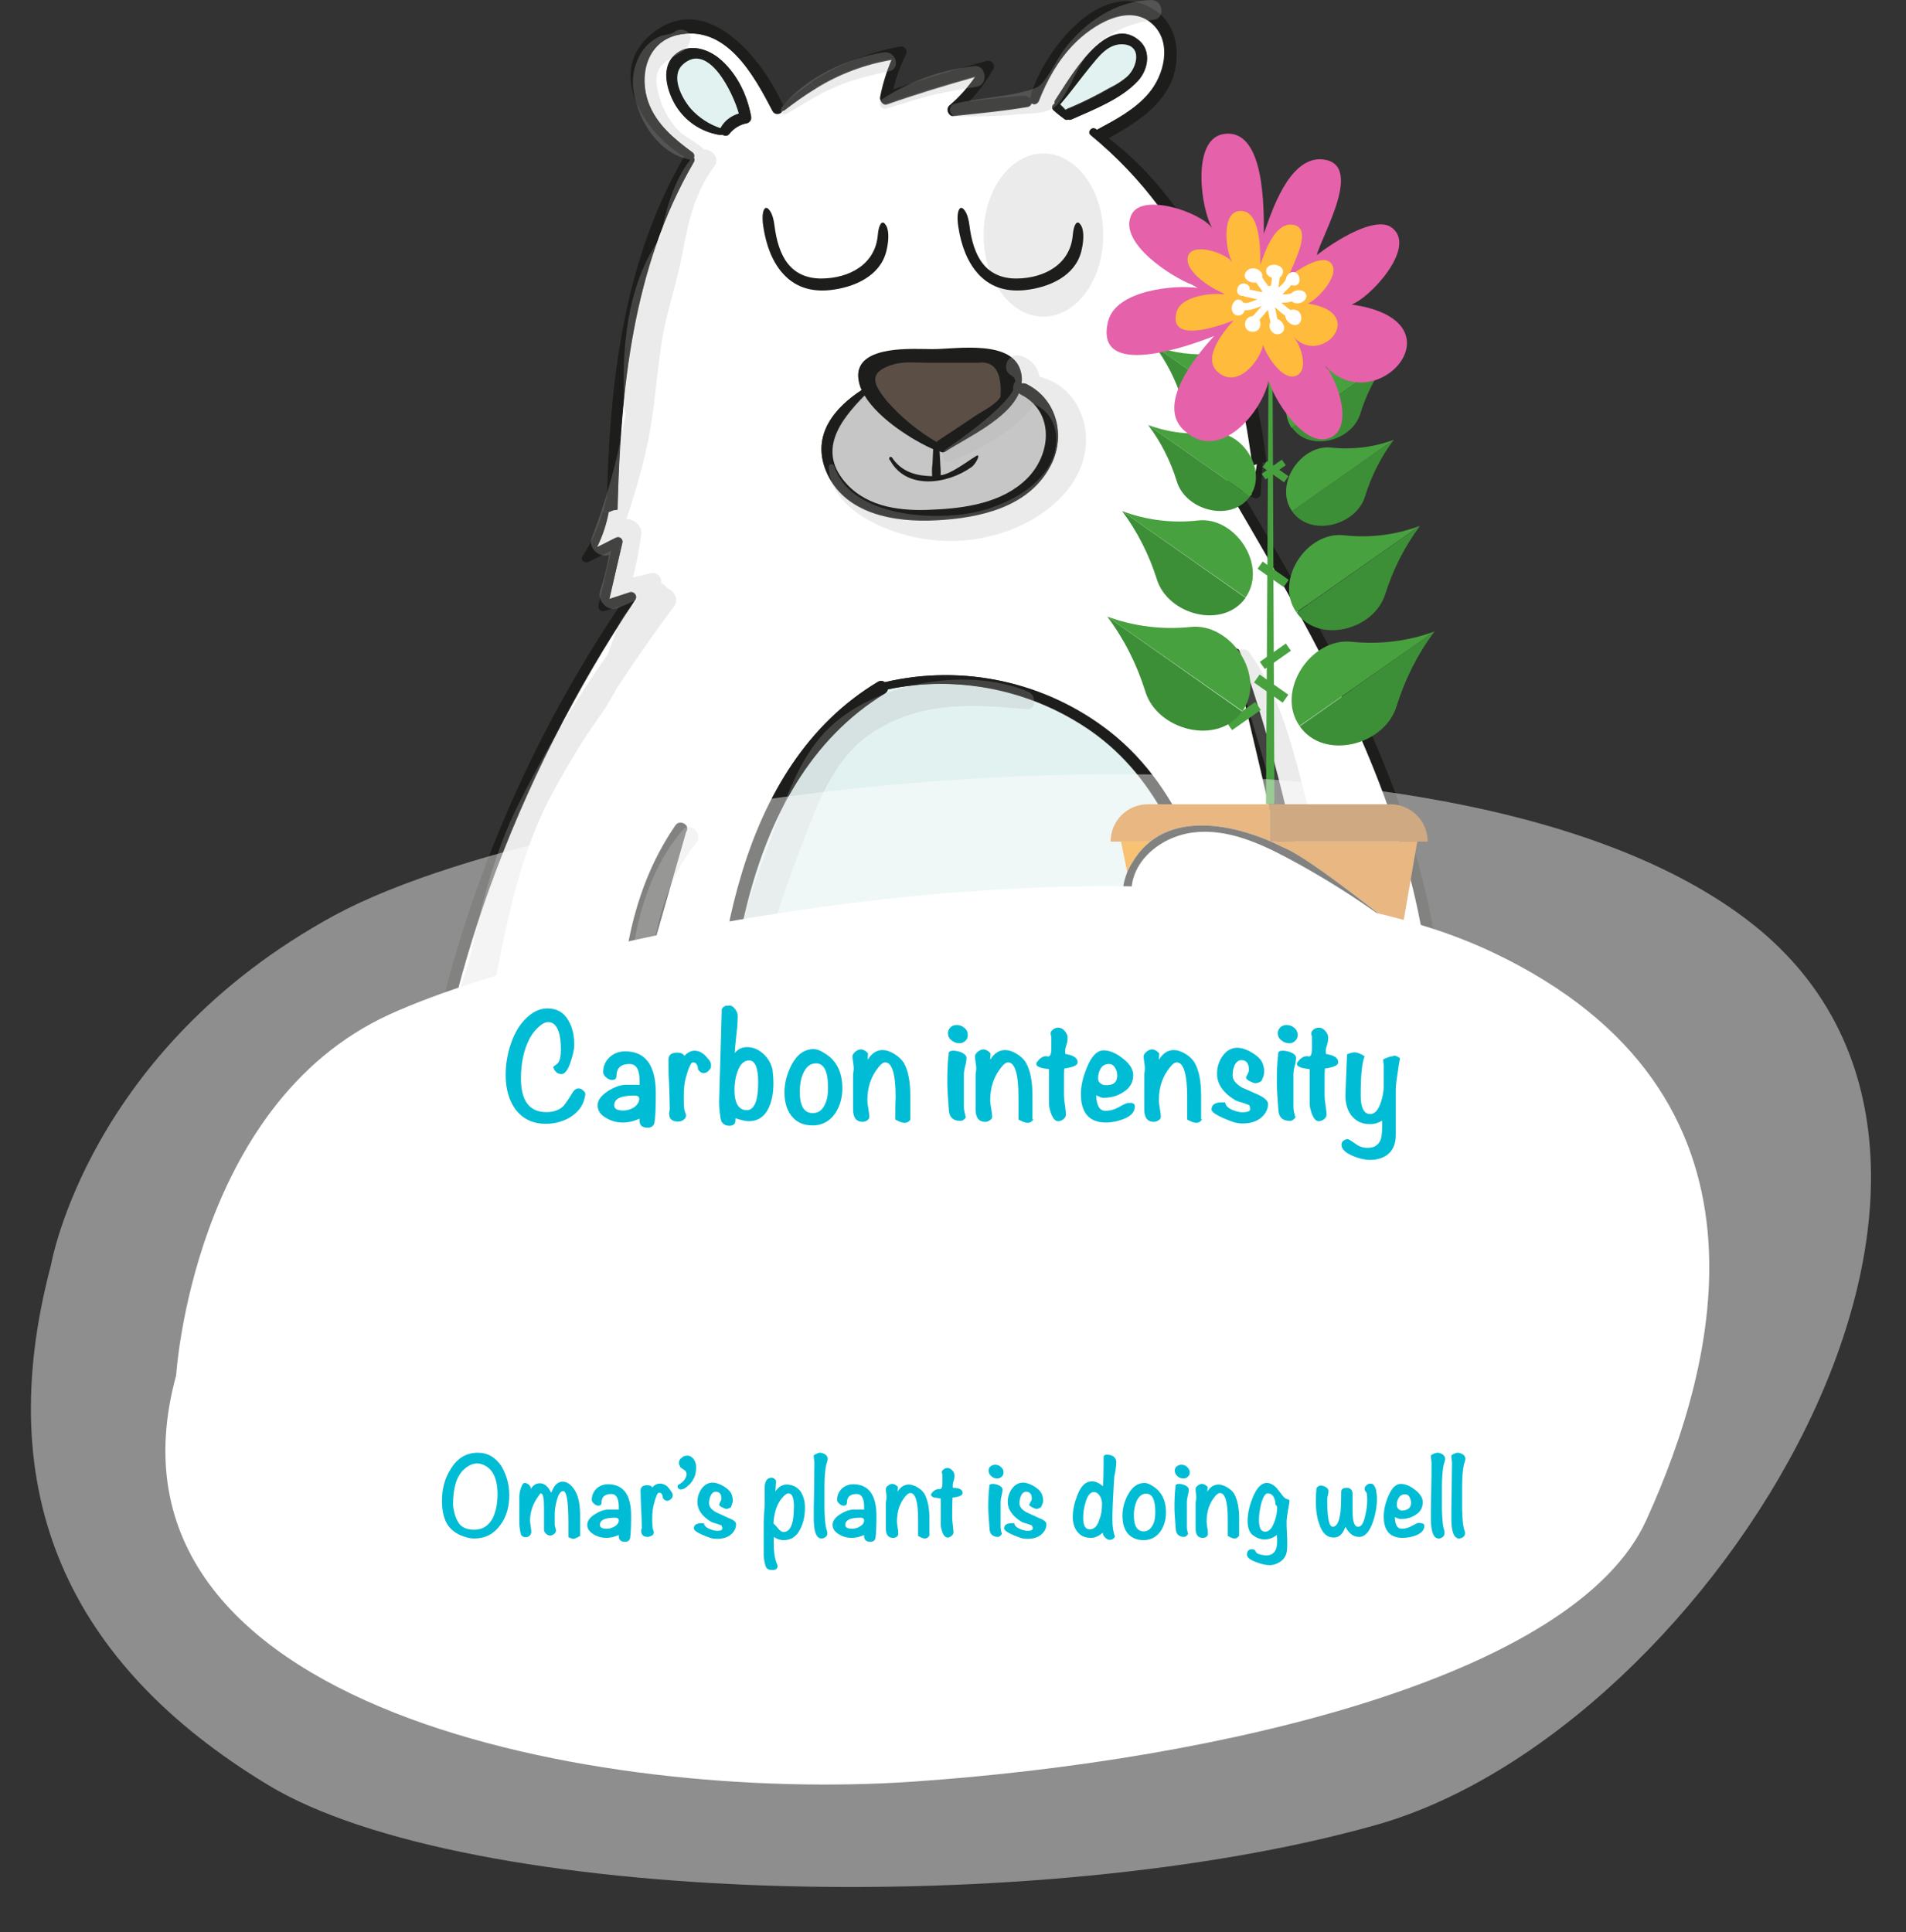 <?xml version="1.0" encoding="utf-8"?>
<!-- Generator: Adobe Illustrator 22.1.0, SVG Export Plug-In . SVG Version: 6.00 Build 0)  -->
<svg version="1.1" id="Layer_1" xmlns="http://www.w3.org/2000/svg" xmlns:xlink="http://www.w3.org/1999/xlink" x="0px" y="0px"
	 viewBox="0 0 586.5 594.5" style="enable-background:new 0 0 586.5 594.5;" xml:space="preserve">
<rect x="0" y="0" width="586.5" height="594.5" fill="#333333" stroke="none"/>
<style type="text/css">
	.st0{fill:#1D1D1B;}
	.st1{fill:#FFFFFF;}
	.st2{fill:#E2F2F1;}
	.st3{fill:#C6C6C6;}
	.st4{fill:#5B4E45;}
	.st5{opacity:0.26;fill:#B2B2B2;enable-background:new    ;}
	.st6{opacity:0.34;fill:#C6C6C6;enable-background:new    ;}
	.st7{fill:#D67D1D;}
	.st8{fill:#A9641C;}
	.st9{fill:#F29100;}
	.st10{fill:#48A13F;}
	.st11{fill:#3D8F37;}
	.st12{opacity:0.446;fill:#FFFFFF;enable-background:new    ;}
	.st13{enable-background:new    ;}
	.st14{fill:#00BCD4;}
	.st15{fill:#E561AA;}
	.st16{fill:#FFBB3C;}
</style>
<g id="Group_3081_1_" transform="translate(180.527 -1598.551)">
	<g id="Group_3080_1_" transform="translate(8281.755 18800.775)">
		<g id="Group_2348_1_" transform="translate(5.763)">
			<path id="Path_2293_1_" class="st0" d="M-8027.5-16884.1c-0.6-20.2-4-40.2-10.1-59.5c-12-38.9-32.8-74.1-53.2-109
				c-0.6-1.1,0.5-2.8,1.8-2.4c7.2,2.8,6.6,0.8,7.5-4.7l1.9,0.1c-0.1,3.1-0.4,6.1-0.5,9.2c0,0.8-0.6,1.5-1.4,1.5
				c-0.2,0-0.3,0-0.5-0.1c-1.3-0.5-2.6-0.9-3.8-1.4c23.9,40.3,47.8,81.8,57.6,127.9c4.7,22.2,6.4,45.4,2.6,68 M-8060.6-16856.6
				c-5.2-49.4-16.6-96.8-28.1-144.9c-0.1-0.6,0.2-1.1,0.8-1.3l0,0c0.5-0.1,1.1,0.2,1.3,0.7c16.2,45.4,24.5,94.5,29.8,142.2"/>
			<path id="Path_2294_1_" class="st1" d="M-8337.5-16842.3c3.3-29.6,10-58.6,20.1-86.6c11.3-31.3,26.4-61.1,44.9-88.8
				c0.4-0.8,0.1-1.7-0.6-2.1c-0.3-0.2-0.7-0.2-1-0.2l-6.4,2.1c1.3-5.8,2.6-11.5,4-17.3c0.2-0.7-0.3-1.5-1-1.7c-0.3-0.1-0.7,0-1,0.1
				c-1.9,0.9-3.8,2-5.8,2.9c1.7-3.4,2.9-7.1,3.6-10.8c0.5-0.1,0.8-0.4,1.3-0.5c0.4-0.1,0.9-0.2,1.3-0.2
				c0.9-36.8,4.6-74.5,23.4-106.8c0.3-0.5,0.3-1,0.1-1.5c0.3-0.6,0.1-1.2-0.4-1.6c-5.6-4.2-11.2-8.7-13.6-15.4
				c-2.9-8-0.8-18.4,8.7-20.7c15.3-3.6,23.9,12.4,29.6,23.3c0.4,0.9,1.4,1.2,2.3,0.8c0.4-0.2,0.6-0.5,0.8-0.8c0.2,0,0.3,0,0.5-0.1
				c3.1-2.4,6.3-4.7,9.6-6.7c7.2-4.5,15.2-7.5,23.6-8.9c-1.6,3.7-2.9,7.6-3.6,11.6c-0.2,1.2,0.8,2.6,2.1,2.1
				c9.1-3.2,18.1-5.9,27.3-8.5c-2.4,3.4-5.1,6.5-8.2,9.2c-1.1,0.9-0.2,3.2,1.3,2.9c7.6-0.8,15.3-1.5,22.9-2.8c0.5-0.1,1-0.6,1.1-1.1
				c0.6,0.5,1.5,0.3,2-0.3c0.1-0.1,0.1-0.2,0.2-0.3c2.6-6.6,5.9-12.6,10.8-17.6c5.4-5.6,16.8-13.1,24.4-6.1
				c6.2,5.8,3.5,15.9-1.3,21.4c-4.1,4.7-9.8,7.9-15.3,10.8c-0.1,0.1-0.4,0.2-0.5,0.4c-0.1-0.2-0.3-0.3-0.5-0.4
				c-1.2-0.8-2.6,1.1-1.5,1.9c32.7,26.9,44.6,62.9,49.8,101.6c0.4-0.1,0.8-0.2,1.2-0.4c-0.9,5.5-0.4,7.5-7.5,4.7
				c-1.3-0.5-2.4,1.2-1.8,2.4c20.4,34.9,41.2,70.1,53.2,109c6.2,19.2,9.6,39.2,10.1,59.3 M-8257-16946.4c1.3-2-1.9-3.8-3.2-1.9
				c-14.9,21.6-17.6,48-17.1,73.5 M-8056.8-16859.7c-5.3-47.8-13.5-96.8-29.8-142.2c-0.2-0.6-0.8-0.9-1.4-0.7l0,0
				c-0.5,0.2-0.8,0.8-0.7,1.3c11.5,48.1,23.1,95.6,28.1,144.9 M-8088.5-16901.9c-6.8-27.5-14.8-56.9-38-75.2
				c-19.6-15.3-45-20.9-69.2-15.2c-0.6-0.5-1.5-0.6-2.1-0.1c-43.5,26.2-50.6,86.3-51.5,132.3 M-8117.9-17177.4
				c2.9-3.3,4.2-8.9,0.5-12.2c-10.2-9.2-21.9,12.2-26,18.2c-0.2,0.3-0.2,0.6,0,0.9c-0.8,0.4-1.3,1.3-0.5,2c1.1,1,2.3,2,3.5,2.8
				c0.3,0.2,0.6,0.2,0.9,0c0.4,0.1,0.8,0.1,1.2-0.1C-8131.5-17168.4-8122.8-17171.9-8117.9-17177.4z M-8145-17058.5
				c5.1-9.2,2.4-20.9-7.3-25.6c-0.5-0.2-1-0.2-1.5,0c0.1-1,0.1-2.1-0.1-3.1c-2.1-10.7-19.9-7.4-27.2-7.4c-5.6,0-23.1-1.4-22.9,8.1
				c0.1,1.5,0.4,3,1.1,4.4c-8.5,5.5-15.3,14-11.1,24.6c5.5,13.6,21.3,16.1,34.2,15.4C-8166.8-17042.8-8151.7-17046-8145-17058.5z
				 M-8238.2-17164.4c0.9-0.1,1.3-1.3,1.2-2.1c-1.2-6.8-4.5-13.5-10-17.9c-3.9-3.1-9.6-4.6-13.6-0.8s-2.4,10.2-0.1,14.5
				c2.9,5.4,8.2,9.1,14.2,10c0.2,0,0.5,0,0.7-0.1c0.6,0.4,1.4,0.4,2-0.1C-8242.5-17162.8-8240.5-17164-8238.2-17164.4z"/>
			<path id="Path_2296_1_" class="st0" d="M-8078.3-17060c-0.5,0-0.8,0.1-1.3,0.1v0.5l-1.9-0.1c-0.4,0.1-0.8,0.2-1.2,0.4
				c-5.1-38.7-17.1-74.6-49.8-101.6c-1.1-0.9,0.4-2.7,1.5-1.9c0.1,0.1,0.4,0.2,0.5,0.4c0.1-0.2,0.3-0.3,0.5-0.4
				c5.4-2.9,11.2-6,15.3-10.8c4.8-5.5,7.5-15.6,1.3-21.4c-7.5-7.1-18.9,0.5-24.4,6.1c-4.7,5.1-8.4,11.1-10.8,17.6
				c-0.3,0.7-1.1,1-1.8,0.7l0,0c-0.1,0-0.2-0.1-0.3-0.2l-0.4-1.4c3.6-13.9,22.2-38.5,38.9-26.8c6.2,4.4,7.4,12.8,5.3,19.8
				c-2.9,9.3-11.9,14.8-20,19.3c28,21.4,41.4,56.7,47.3,90.6C-8079.2-17066.2-8078.7-17063-8078.3-17060z"/>
			<path id="Path_2297_2_" class="st2" d="M-8245.3-16844c-1.5-48.2,3.1-116.9,49.4-144.9c0.5-0.2,0.8-0.7,0.8-1.2
				c21.8-4.5,44.4,0.1,62.7,12.8c21.3,14.9,30.1,39.2,36.7,63.3"/>
			<path id="Path_2298_1_" class="st0" d="M-8249.5-16860.2c0.8-46,8.1-106.1,51.5-132.2c0.6-0.4,1.5-0.4,2.1,0.1
				c24.2-5.7,49.6-0.1,69.2,15.2c23.4,18.2,31.3,47.6,38.1,75.2 M-8095.4-16914c-6.6-24.1-15.4-48.3-36.7-63.3
				c-18.2-12.7-40.9-17.4-62.7-12.8c-0.1,0.5-0.4,0.9-0.8,1.2c-46.2,28-50.8,96.7-49.4,144.9"/>
			<path id="Path_2299_1_" class="st0" d="M-8117.3-17189.6c3.6,3.3,2.5,8.9-0.5,12.2c-5.1,5.5-13.6,8.9-20.4,11.9
				c-0.4,0.2-0.8,0.2-1.2,0.1c-0.3,0.1-0.6,0.1-0.9,0c-1.2-0.9-2.4-1.8-3.5-2.8c-0.5-0.4-0.6-1.1-0.2-1.6l0,0
				c0.2-0.2,0.4-0.3,0.6-0.4c-0.2-0.3-0.2-0.6,0-0.9C-8139.2-17177.4-8127.6-17198.8-8117.3-17189.6z M-8121.3-17178.4
				c3.3-2.9,4.8-9.9-1.5-10c-4.5-0.1-7.5,4.1-10,7.3c-2.9,3.8-5.8,7.5-8.9,11.2l-0.1,0.1c0.6,0.5,1.1,1,1.6,1.6
				c0.1-0.1,0.1-0.1,0.2-0.1c0.1-0.1,0.2-0.1,0.4-0.2c0.2-0.1,0.4-0.1,0.5-0.2c4.3-1.9,8.4-3.9,12.5-6.2
				C-8124.8-17176-8123-17177.2-8121.3-17178.4z"/>
			<path id="Path_2300_1_" class="st2" d="M-8122.8-17188.6c6.4,0.1,4.8,7.1,1.5,10c-1.6,1.4-3.4,2.5-5.3,3.4
				c-4,2.3-8.2,4.4-12.5,6.2c-0.2,0-0.4,0.1-0.5,0.2s-0.2,0.1-0.4,0.2c-0.1,0-0.1,0.1-0.2,0.1c-0.5-0.6-1-1.1-1.6-1.6l0.1-0.1
				c3.1-3.6,5.9-7.5,8.9-11.2C-8130.3-17184.4-8127.3-17188.7-8122.8-17188.6z"/>
			<path id="Path_2301_1_" class="st0" d="M-8152.3-17084.1c9.6,4.7,12.4,16.5,7.3,25.6c-6.8,12.4-21.8,15.5-34.7,16.2
				s-28.7-1.8-34.2-15.4c-4.4-10.7,2.6-19.1,11.1-24.6c-0.7-1.4-1.1-2.9-1.1-4.4c-0.1-9.5,17.2-8.1,22.9-8.1
				c7.2,0,25.1-3.2,27.2,7.4c0.2,1,0.3,2.1,0.1,3.1C-8153.2-17084.3-8152.8-17084.3-8152.3-17084.1z M-8152.1-17054.9
				c7.6-7.5,8.7-20.6-2-26c-0.2-0.1-0.4-0.2-0.5-0.4c-3.4,8.2-16.6,14-22.5,18c-0.6,0.5-1.4,0.5-2,0c0.1,1.2,0.1,2.4,0.2,3.6
				c0,1.3,1.1,1.6,1,2.7c3.2-0.4,4.4-2.8,7.5-4.7c1.6-1.1,6.2-1.1,4.6,0c-8.4,11.5-20.8,10.1-27.9,3.8c-0.7-0.6-2.1-6-1.4-5.5
				c3.8,2.1,9.9,7.6,13.8,7.6c-0.1-1.3,0.1-2.6,0.1-3.9c0.1-1.4,0.1-2.9,0.2-4.4c-6-2.6-16.7-9.2-21.1-16.5
				c-7.6,7.6-14.8,17.1-5.4,27.3c6.7,7.2,17.1,8.2,26.2,7.8C-8171-17045.9-8159.6-17047.6-8152.1-17054.9z M-8160.2-17080.1
				c0.5-7.5-1.8-11.1-6.7-10.5h-15.7c-3.3,0-7.2-0.5-10.4,0.5c-8.1,2.4-6.2,6.1-2.1,11.2c4.3,5.1,9.6,9.4,15.4,12.7
				c0.1-0.2,0.4-0.4,0.6-0.6c3.6-2.5,7.4-4.9,11.1-7.4C-8166-17075.6-8161.6-17077.7-8160.2-17080.1L-8160.2-17080.1z"/>
			<path id="Path_2302_1_" class="st0" d="M-8151.1-17172l0.4,1.4c-0.1,0.5-0.6,1-1.1,1.1c-7.5,1.3-15.3,2-22.9,2.8
				c-1,0-1.8-0.8-1.8-1.8l0,0c0-0.4,0.2-0.9,0.5-1.2c3.2-2.7,5.9-5.8,8.2-9.2c-9.2,2.6-18.4,5.3-27.3,8.5c-1.3,0.5-2.4-0.9-2.1-2.1
				c0.8-4,2-7.9,3.6-11.6c-8.4,1.5-16.4,4.5-23.6,8.9l-1.2-1.8c8.3-5.4,17.6-9.1,27.3-10.9c0.9-0.2,1.8,0.4,2,1.3
				c0.1,0.4,0,0.8-0.2,1.2c-1.7,3.4-3,7-3.9,10.7c9.5-3.3,19.2-6.2,28.8-8.8c1-0.2,1.9,0.4,2.2,1.3c0.1,0.4,0,0.8-0.2,1.2
				c-2,3.6-4.5,7-7.4,10c5.8-0.7,11.6-1.5,17.4-1.8C-8151.9-17172.4-8151.4-17172.3-8151.1-17172z"/>
			<path id="Path_2303_1_" class="st3" d="M-8154.1-17080.9c10.7,5.3,9.6,18.5,2,26c-7.5,7.4-18.9,9.1-29.1,9.5
				c-9.3,0.5-19.5-0.6-26.2-7.8c-9.4-10.1-2.2-19.6,5.4-27.3c4.4,7.3,15.1,13.9,21.1,16.5c-0.1,1.4-0.1,2.9-0.2,4.4
				c-0.2,1.3-0.2,2.6-0.1,3.9c-3.8-0.1-9.1-0.7-12.4-5.8c-0.7-0.5-1.2,0.4-0.5,1c5,9,17.4,7.4,25,2c1.5-1.1,3-4.4,1.4-3.4
				c-3.1,1.9-7.8,5.6-10.9,5.9c0.1-1.3-0.1-2.6-0.1-3.8c-0.1-1.2-0.1-2.4-0.2-3.6c0.6,0.5,1.4,0.5,2,0c5.9-3.9,19.1-9.8,22.5-18
				C-8154.5-17081.2-8154.3-17081-8154.1-17080.9z"/>
			<path id="Path_2304_1_" class="st4" d="M-8166.9-17090.6c4.9-0.6,7.2,2.9,6.7,10.5c-1.4,2.4-5.8,4.5-7.9,5.9
				c-3.6,2.5-7.3,4.9-11.1,7.4c-0.3,0.1-0.5,0.3-0.6,0.6c-5.8-3.4-11-7.7-15.4-12.7c-4.1-5.1-6-8.8,2.1-11.2
				c3.2-0.9,7.1-0.5,10.4-0.5L-8166.9-17090.6L-8166.9-17090.6z"/>
			<path id="Path_2306_1_" class="st0" d="M-8218.4-17176.8l1.2,1.8c-3.3,2-6.5,4.3-9.6,6.7c-0.1,0.1-0.3,0.1-0.5,0.1
				c-0.7,1.1-2.4,1.5-3.1,0c-5.7-10.9-14.3-26.9-29.4-23.2c-9.4,2.4-11.6,12.7-8.7,20.7c2.5,6.8,8,11.3,13.6,15.4
				c0.5,0.4,0.6,1,0.4,1.6c0.3,0.5,0.2,1.1-0.1,1.5c-18.8,32.3-22.5,70-23.4,106.8c-0.5,0.1-0.9,0.1-1.3,0.2
				c-0.5,0.1-0.8,0.4-1.3,0.5l-1.8-0.2c0.5-1.6,0.8-3.3,1.2-4.9v-2.2c1.1-35.2,5.6-70.9,23.6-101.9l0.1-0.1
				c-12.5-7.4-24.4-26.4-9.8-38c16.9-13.5,34,8.2,40.1,21.9c0,0.1,0,0.1,0.1,0.2C-8224.4-17172.4-8221.5-17174.7-8218.4-17176.8z"/>
			<path id="Path_2308_1_" class="st0" d="M-8236.9-17166.4c0.2,0.9-0.3,1.8-1.2,2.1c-2.2,0.4-4.2,1.6-5.6,3.4
				c-0.5,0.6-1.4,0.6-2,0.1c-0.2,0.1-0.5,0.1-0.7,0.1c-6.1-0.9-11.3-4.6-14.2-10c-2.2-4.2-3.9-10.7,0.1-14.5s9.8-2.2,13.6,0.8
				C-8241.5-17180-8238.2-17173.3-8236.9-17166.4z M-8246.3-17162.9c1.3-2.1,3.3-3.7,5.6-4.4c-2-7.1-9.6-22.2-17.3-15.1
				c-3.8,3.6-0.5,10.1,2.5,13.5C-8253-17166.2-8249.9-17164.1-8246.3-17162.9L-8246.3-17162.9z"/>
			<path id="Path_2309_1_" class="st2" d="M-8240.7-17167.3c-2.4,0.7-4.4,2.2-5.6,4.4c0,0.1,0,0.1-0.1,0.1l0,0
				c-3.5-1.2-6.6-3.2-9.1-6c-2.9-3.4-6.2-10-2.5-13.5C-8250.3-17189.5-8242.7-17174.3-8240.7-17167.3z"/>
			<path id="Path_2310_4_" class="st0" d="M-8277.4-16874.7c-0.4-25.5,2.4-51.9,17.3-73.5c1.3-1.9,4.6-0.1,3.2,1.9"/>
			<path id="Path_2310_3_" class="st0" d="M-8341.4-16837.8c5.6-63.3,28.6-125.3,64-177.9c-1.5,0.5-3.2,1.1-4.7,1.5
				c-0.8,0.2-1.6-0.3-1.8-1.1l0,0v-0.6c1.3-5.6,2.7-11.3,4-16.9l-7.1,3.5c-1.1,0.6-2.6-0.6-1.8-1.8c2.8-4.2,4.9-8.8,6.2-13.7
				l1.8,0.2c-0.7,3.8-1.9,7.4-3.6,10.8c1.9-0.9,3.9-2,5.8-2.9c0.6-0.4,1.5-0.2,1.9,0.5l0,0c0.2,0.3,0.2,0.7,0.1,1
				c-1.3,5.8-2.6,11.5-4,17.3l6.4-2.1c1.2-0.4,2.5,1.2,1.6,2.2c-18.6,27.6-33.7,57.4-44.9,88.8c-10,28-16.8,57.1-20.1,86.6"/>
			<path id="Path_2311_1_" class="st5" d="M-8196.2-17186.1c-11.3,1.8-24.2,7.9-31.3,16.9c-0.8,1.1,0.2,2.8,1.5,2
				c4.8-2.7,9.3-5.8,14.4-8c5.5-2.5,11.2-3.8,17.1-5.1C-8190.7-17181-8192.3-17186.7-8196.2-17186.1z"/>
			<path id="Path_2312_1_" class="st5" d="M-8168.1-17181.9c-10.2,1.1-19.9,4.6-28.5,10.2c-1.4,0.9-0.6,3.4,1.2,2.9
				c4.6-1.3,9.2-2.9,13.9-4.1c4.7-1.2,9.5-1.8,14.2-2.7C-8163.9-17176.3-8164.6-17182.2-8168.1-17181.9z"/>
			<path id="Path_2313_1_" class="st5" d="M-8113.6-17202.2c-10.8,0.1-20.2,6.5-26.7,14.8c-2.1,2.8-3.5,5.9-5.5,8.7
				c-2,2.9-2.4,3.3-6.1,4.4c-7.2,2-15.1,2.2-22.4,4c-2.2,0.6-1.6,3.8,0.5,3.9c6.6,0.1,13.3-0.1,19.9-0.7c4.4-0.4,8.8,0.1,11.8-3.6
				c3.8-4.8,5.2-10.8,9.4-15.5c5.4-6,12-8.8,19.9-10C-8109.4-17196.8-8110.3-17202.2-8113.6-17202.2z"/>
			<path id="Path_2314_1_" class="st5" d="M-8148.2-17086.3c-0.5-3.2-2.9-5.8-6.1-6.5c-3.6-0.9-5.9,4.2-2.6,6.1
				c0.7,0.3,1.2,1,1.3,1.8c-0.6,0.8-0.8,1.8-0.7,2.8c-3.6,6.5-18.5,16.6-20.8,18.2c-1.6,1.2-0.7,4.4,1.5,3.6
				c8.6-3.1,18.1-8.6,24.2-15.5c0.6-0.6,1.1-1.3,1.5-2.1c7.3,3.2,8.8,12,4.5,19.3c-4.4,7.2-13.1,11.5-20.9,13.6
				c-13.2,3.4-40.1,2.1-45.1-13.9c-0.2-0.4-0.6-0.6-1-0.5c-0.3,0.1-0.6,0.4-0.6,0.8c0.2,10.1,10.6,16.5,19.2,19.6
				c12.5,4.6,26.2,4.3,38.5-0.9c10.6-4.6,20.7-13.5,21.4-25.8C-8133.4-17075.4-8139.1-17084.2-8148.2-17086.3z"/>
			<path id="Path_2315_4_" class="st5" d="M-8324.5-16858.2c2.5-11.5,4.9-23.2,7.3-34.7c4.7-22.6,8-44.6,19.1-65.2
				c3.1-5.8,6.4-11.3,9.8-16.8c2.1-3.1,4.2-6.1,6.4-9.3c1.4-2.2,2.7-4.5,4-6.8c5.5-8.4,11.3-16.6,17.3-24.7c1.6-2.2-0.1-4.8-2.2-5.6
				c-0.4-0.7-1.1-1.3-1.9-1.5c0.7-1.5-1.1-3.4-2.8-3.1c-2,0.5-3.9,0.9-5.8,1.3c1.2-4.4,2-8.9,2.6-13.4c0.2-2.4-2.2-4.6-4.6-4.5
				c2.5-7.4,4.7-15,6.4-22.7c2.2-10.2,2.8-20.7,4.4-31.3c1.4-9.5,4.8-18.7,6.5-28.1c1.8-9.6,3.8-18.5,9.8-26.5
				c1.8-2.4-0.7-5.2-3.3-5.2c-2.2-2.2-5.3-3.4-7.6-5.6c-3.5-3.6-5.8-8.2-6.7-13.2c-1.1-6.4,1.8-7.8,6.6-10.6
				c2.1-1.3,2.6-1.4,3.5-3.9c1.1-2.9-2.8-4.5-4.8-2.8c-1.2,0.9-3.5,0.8-4.8,1.5c-2,1-3.8,2.5-5.1,4.4c-2.6,3.9-3.5,8.7-2.5,13.3
				c1.6,8.8,8,18.5,17.3,20.1c-4.6,5.9-6.8,13.1-8.5,20.3c-0.2,1.3-0.6,2.6-0.9,3.9c-10.5,14.8-11.9,35.5-10.9,52.9
				c0,0.3,0.1,0.6,0.4,0.7c-0.2,1.6-0.6,3.4-0.9,5.1c-2.2,11.5-5.4,22.7-9.6,33.6c-1.2,2.9,2.4,6.1,5.2,5.2c0.1,0,0.1,0,0.2-0.1
				c-0.7,3.8-1.6,7.5-2.8,11.1c-0.9,2.9,2.2,6.5,5.3,5.3c2.1-0.8,4.2-1.7,6.2-2.7c-2.5,2.9-5.1,5.6-6.4,9.4
				c-0.9,2.6-1.9,5.2-2.8,7.6c-10.3,14.6-19.4,30-27.4,46c-7.1,14.2-11.1,29.8-14.5,45.3c-0.1,0.4-0.2,0.7-0.2,1.1
				c-4.2,14.5-10.5,28.8-10.4,44.1c0,0.6,0.5,1.1,1.1,1.2c-1.4,6.8-2.8,13.5-4.1,20.4"/>
			<path id="Path_2315_3_" class="st5" d="M-8269.5-16888.2c1.2-18.1,3.5-39.9,15.6-54.5c2.4-2.8-1.6-7.1-4.1-4.1
				c-18.6,21.8-17.3,55.5-17.4,82.3c0,8-0.2,15.9-0.2,23.9"/>
			<path id="Path_2318_2_" class="st5" d="M-8234.8-16849.9c-0.8-16.4-1.6-32.9,0.8-49.3c2.2-14.6,7.2-28.7,12.5-42.5
				c5.3-13.6,9.9-27.8,23.1-35.9c14.5-8.8,29.9-8,46-6.4c3.4,0.5,3.3-4.4,0.7-5.4c-19.5-8.2-49.9-2.5-63.9,14
				c-7.4,8.8-11.2,20.5-15.2,31.2c-4.9,12.8-9.5,25.9-12,39.4"/>
			<path id="Path_2319_2_" class="st5" d="M-8042.9-16850.1c-0.5-6.6-1.4-13.2-2.6-19.8c-2.7-15.3-6.9-30.2-10.6-45.3
				c-3.6-15.2-7.3-30.3-11.2-45.4c-3.6-13.9-7.6-28.9-16.2-40.7c-0.7-1.2-2.3-1.5-3.5-0.8c-0.9,0.6-1.4,1.7-1.1,2.8
				c3.3,13.4,7.9,26.5,11.3,39.9c3.3,13.1,6.4,26.1,9.5,39.2c2.5,10,4.9,19.9,7.3,29.9c-4.2,3.4-1.2,14.1-0.7,18.2"/>
		</g>
		<ellipse id="Ellipse_951_1_" class="st6" cx="-8141.2" cy="-17129.9" rx="18.4" ry="25.1"/>
	</g>
	<path id="Path_5477_1_" class="st0" d="M92.2,1675.9c-1.9,7.6-9.9,11.1-17.2,11.9c-12.9,1.4-18.6-7.9-20.3-18.9
		c-1.2-7.4,2.2-8.1,3.1-0.9c1.1,8.9,4.8,16.8,14.9,16.7c8.4-0.1,16.4-4.3,17.2-13.3C90.5,1664.2,94.3,1667.6,92.2,1675.9z"/>
	<path id="Path_5478_1_" class="st0" d="M152.2,1675.9c-1.9,7.6-9.9,11.1-17.2,11.9c-12.9,1.4-18.6-7.9-20.3-18.9
		c-1.2-7.4,2.2-8.1,3.1-0.9c1.1,8.9,4.8,16.8,14.9,16.7c8.4-0.1,16.4-4.3,17.2-13.3C150.5,1664.2,154.3,1667.6,152.2,1675.9z"/>
</g>
<g id="Group_3028" transform="translate(8676.313 17278.889)">
	<g id="Group_2951" transform="translate(1.044 170.779)">
		<g id="Group_2947">
			<path id="Rectangle_3508" class="st7" d="M-8324.1-17202.2h37.5l0,0v11.5l0,0h-49l0,0l0,0
				C-8335.6-17197.1-8330.5-17202.2-8324.1-17202.2z"/>
		</g>
		<g id="Group_2948" transform="translate(48.959)">
			<path id="Rectangle_3509" class="st8" d="M-8335.6-17202.2h37.1c6.3,0,11.5,5.1,11.5,11.5l0,0l0,0l0,0h-48.6l0,0V-17202.2
				L-8335.6-17202.2z"/>
		</g>
		<g id="Group_2949" transform="translate(3.187 11.484)">
			<path id="Path_5379" class="st9" d="M-8335.6-17202.2l12.1,59h33.7v-59H-8335.6z"/>
		</g>
		<g id="Group_2950" transform="translate(48.959 11.484)">
			<path id="Path_5380" class="st7" d="M-8290.2-17202.2h-45.4v59h35.2L-8290.2-17202.2z"/>
		</g>
	</g>
	<g id="Group_3027">
		<g id="Group_3026">
			<g id="Group_3025">
				<g id="Group_2953" transform="translate(48.849 34.123)">
					<g id="Group_2952">
						<path id="Path_5381" class="st10" d="M-8333-17065.6h-2.6l0.8-136.7h1.2L-8333-17065.6z"/>
					</g>
				</g>
				<g id="Group_2991" transform="translate(39.231)">
					<g id="Group_2966">
						<g id="Group_2958" transform="translate(15.921 34.398)">
							<g id="Group_2955">
								<g id="Group_2954">
									<path id="Path_5382" class="st10" d="M-8304.7-17202.2c-5.7,2.1-11.9,2.9-18,2.3c-8.8-1-16.5,10.7-11.3,18.3
										L-8304.7-17202.2z"/>
								</g>
							</g>
							<g id="Group_2957" transform="translate(1.719)">
								<g id="Group_2956">
									<path id="Path_5383" class="st11" d="M-8306.4-17202.2c-3.6,4.9-6.4,10.3-8.2,16.2c-2.6,8.5-15.7,11.9-21,4.3
										L-8306.4-17202.2z"/>
								</g>
							</g>
						</g>
						<g id="Group_2963">
							<g id="Group_2960">
								<g id="Group_2959">
									<path id="Path_5384" class="st10" d="M-8324.6-17202.2c-1.5,5.9-4.5,11.4-8.5,16c-5.8,6.6-0.7,19.7,8.5,19.7V-17202.2z"/>
								</g>
							</g>
							<g id="Group_2962" transform="translate(10.992)">
								<g id="Group_2961">
									<path id="Path_5385" class="st11" d="M-8335.6-17202.2c1.9,5.8,4.8,11.2,8.5,16c5.4,7,0.8,19.7-8.5,19.7V-17202.2z"/>
								</g>
							</g>
						</g>
						<g id="Group_2965" transform="translate(10.856 54.04)">
							<g id="Group_2964">
								
									<rect id="Rectangle_3510" x="-8335.2" y="-17200" transform="matrix(0.818 -0.575 0.575 0.818 8370.021 -7910.274)" class="st10" width="7.6" height="2.1"/>
							</g>
						</g>
					</g>
					<g id="Group_2974" transform="translate(10.361 58.63)">
						<g id="Group_2971" transform="translate(5.41)">
							<g id="Group_2968">
								<g id="Group_2967">
									<path id="Path_5386" class="st10" d="M-8302.4-17202.2c-6.1,2.3-12.8,3.1-19.3,2.4c-9.4-1-17.7,11.5-12,19.6
										L-8302.4-17202.2z"/>
								</g>
							</g>
							<g id="Group_2970" transform="translate(1.869)">
								<g id="Group_2969">
									<path id="Path_5387" class="st11" d="M-8304.3-17202.2c-3.9,5.2-6.9,11.1-8.8,17.3c-2.7,9.1-16.8,12.8-22.5,4.7
										L-8304.3-17202.2z"/>
								</g>
							</g>
						</g>
						<g id="Group_2973" transform="translate(0 21.089)">
							<g id="Group_2972">
								
									<rect id="Rectangle_3511" x="-8336.7" y="-17200.5" transform="matrix(0.819 -0.575 0.575 0.819 8369.454 -7910.089)" class="st10" width="8.1" height="2.3"/>
							</g>
						</g>
					</g>
					<g id="Group_2982" transform="translate(10.259 85.115)">
						<g id="Group_2979" transform="translate(6.512)">
							<g id="Group_2976">
								<g id="Group_2975">
									<path id="Path_5388" class="st10" d="M-8295.4-17202.2c-7.4,2.8-15.4,3.8-23.4,2.9c-11.4-1.3-21.5,13.9-14.6,23.7
										L-8295.4-17202.2z"/>
								</g>
							</g>
							<g id="Group_2978" transform="translate(2.243)">
								<g id="Group_2977">
									<path id="Path_5389" class="st11" d="M-8297.6-17202.2c-4.7,6.3-8.3,13.4-10.7,21c-3.4,11-20.4,15.5-27.3,5.7
										L-8297.6-17202.2z"/>
								</g>
							</g>
						</g>
						<g id="Group_2981" transform="translate(0 25.497)">
							<g id="Group_2980">
								
									<rect id="Rectangle_3512" x="-8335.2" y="-17199.4" transform="matrix(0.818 -0.575 0.575 0.818 8369.705 -7909.478)" class="st10" width="9.8" height="2.7"/>
							</g>
						</g>
					</g>
					<g id="Group_2990" transform="translate(10.393 117.589)">
						<g id="Group_2987" transform="translate(7.154)">
							<g id="Group_2984">
								<g id="Group_2983">
									<path id="Path_5390" class="st10" d="M-8291.6-17202.2c-8.1,3-16.9,4.1-25.6,3.2c-12.5-1.4-23.5,15.2-16,25.9
										L-8291.6-17202.2z"/>
								</g>
							</g>
							<g id="Group_2986" transform="translate(2.456)">
								<g id="Group_2985">
									<path id="Path_5391" class="st11" d="M-8294.1-17202.2c-5.2,6.9-9.1,14.7-11.7,23c-3.6,12-22.3,16.9-29.8,6.2
										L-8294.1-17202.2z"/>
								</g>
							</g>
						</g>
						<g id="Group_2989" transform="translate(0 27.889)">
							<g id="Group_2988">
								
									<rect id="Rectangle_3513" x="-8336.7" y="-17199.8" transform="matrix(0.819 -0.575 0.575 0.819 8369.115 -7909.137)" class="st10" width="10.8" height="3"/>
							</g>
						</g>
					</g>
				</g>
				<g id="Group_3024" transform="translate(0 29.837)">
					<g id="Group_2999" transform="translate(14.671)">
						<g id="Group_2996">
							<g id="Group_2993">
								<g id="Group_2992">
									<path id="Path_5392" class="st10" d="M-8335.6-17202.2c5.7,2.1,11.9,2.9,18,2.3c8.8-1,16.5,10.7,11.3,18.3L-8335.6-17202.2
										z"/>
								</g>
							</g>
							<g id="Group_2995">
								<g id="Group_2994">
									<path id="Path_5393" class="st11" d="M-8335.6-17202.2c3.6,4.9,6.4,10.3,8.2,16.2c2.6,8.5,15.7,11.9,21,4.3
										L-8335.6-17202.2z"/>
								</g>
							</g>
						</g>
						<g id="Group_2998" transform="translate(28.579 19.664)">
							<g id="Group_2997">
								
									<rect id="Rectangle_3514" x="-8333.9" y="-17203.4" transform="matrix(0.575 -0.819 0.819 0.575 10532.022 -14137.307)" class="st10" width="2.1" height="7.6"/>
							</g>
						</g>
					</g>
					<g id="Group_3007" transform="translate(12.583 24.232)">
						<g id="Group_3004">
							<g id="Group_3001">
								<g id="Group_3000">
									<path id="Path_5394" class="st10" d="M-8335.6-17202.2c6.1,2.3,12.8,3.1,19.3,2.4c9.4-1,17.7,11.5,12,19.6L-8335.6-17202.2
										z"/>
								</g>
							</g>
							<g id="Group_3003">
								<g id="Group_3002">
									<path id="Path_5395" class="st11" d="M-8335.6-17202.2c3.9,5.2,6.9,11.1,8.8,17.3c2.7,9.1,16.8,12.8,22.5,4.7
										L-8335.6-17202.2z"/>
								</g>
							</g>
						</g>
						<g id="Group_3006" transform="translate(30.627 21.036)">
							<g id="Group_3005">
								
									<rect id="Rectangle_3515" x="-8332.3" y="-17202.8" transform="matrix(0.575 -0.818 0.818 0.575 10531.953 -14134.453)" class="st10" width="2.3" height="8.1"/>
							</g>
						</g>
					</g>
					<g id="Group_3015" transform="translate(4.561 50.717)">
						<g id="Group_3012">
							<g id="Group_3009">
								<g id="Group_3008">
									<path id="Path_5396" class="st10" d="M-8335.6-17202.2c7.4,2.8,15.4,3.8,23.4,2.9c11.4-1.3,21.5,13.9,14.6,23.7
										L-8335.6-17202.2z"/>
								</g>
							</g>
							<g id="Group_3011">
								<g id="Group_3010">
									<path id="Path_5397" class="st11" d="M-8335.6-17202.2c4.7,6.3,8.3,13.4,10.7,21c3.4,11,20.4,15.5,27.3,5.7
										L-8335.6-17202.2z"/>
								</g>
							</g>
						</g>
						<g id="Group_3014" transform="translate(37.154 25.473)">
							<g id="Group_3013" transform="translate(0)">
								
									<rect id="Rectangle_3516" x="-8331.7" y="-17203" transform="matrix(0.575 -0.818 0.818 0.575 10531.736 -14133.514)" class="st10" width="2.7" height="9.8"/>
							</g>
						</g>
					</g>
					<g id="Group_3023" transform="translate(0 83.192)">
						<g id="Group_3020">
							<g id="Group_3017">
								<g id="Group_3016">
									<path id="Path_5398" class="st10" d="M-8335.6-17202.2c8.1,3,16.9,4.1,25.6,3.2c12.5-1.4,23.5,15.2,16,25.9
										L-8335.6-17202.2z"/>
								</g>
							</g>
							<g id="Group_3019">
								<g id="Group_3018">
									<path id="Path_5399" class="st11" d="M-8335.6-17202.2c5.2,6.9,9.1,14.7,11.7,23c3.6,12,22.3,16.9,29.8,6.2
										L-8335.6-17202.2z"/>
								</g>
							</g>
						</g>
						<g id="Group_3022" transform="translate(40.576 27.868)">
							<g id="Group_3021">
								
									<rect id="Rectangle_3517" x="-8331.3" y="-17203.2" transform="matrix(0.575 -0.818 0.818 0.575 10531.7 -14132.947)" class="st10" width="3" height="10.8"/>
							</g>
						</g>
					</g>
				</g>
			</g>
		</g>
	</g>
</g>
<g id="Group_3082" transform="matrix(-0.375, 0.927, -0.927, -0.375, 8801.166, 17491.301)">
	<g id="Group_3081_4_" transform="translate(-0.046 -0.006)">
		<g id="Group_3080_4_" transform="translate(0 0)">
			<g id="Group_2348_4_" transform="translate(0 0)">
				<path id="Path_2310_4_2" class="st1" d="M-12765.3,14179.1c0.9-1.3,3.1-0.1,2.2,1.3c-16.3,23.5-10.1,52.9-10.4,79.6
					c-0.1,14.1-4.7,36.4-22.2,36.4c-1.1,0-2.2-0.1-3.3-0.3c-19.7-2.8-23.3-25.5-21.9-41.6c0.1-11.9,16.3-62.3,16.3-62.3"/>
			</g>
		</g>
	</g>
	<g id="Group_3081_3_" transform="translate(-0.046 -0.006)">
		<g id="Group_3080_3_" transform="translate(0 0)">
			<g id="Group_2348_3_" transform="translate(0 0)">
				<path id="Path_2310_1_" class="st0" d="M-12804.6,14192.4c-6.9,19.1-11.5,39-13.7,59.2c-1.1,10.2-1.6,21.5,3.6,30.7
					c5.2,9.2,17,15.5,26.8,9.2c9.5-6,11.4-17.9,11.8-28.2c0.3-11.3-0.8-22.7-1-34c-0.3-17.4,1.6-35.4,11.8-50.2
					c0.9-1.3,3.1-0.1,2.2,1.3c-16.3,23.5-10.1,52.9-10.4,79.6c-0.1,14.1-4.7,36.4-22.2,36.4c-1.1,0-2.2-0.1-3.3-0.3
					c-19.7-2.8-23.3-25.5-21.9-41.6C-12820.9,14242.8-12804.6,14192.4-12804.6,14192.4z"/>
			</g>
		</g>
	</g>
</g>
<path id="Path_5377" class="st0" d="M272.4,76.9c-1.9,7.6-9.9,11.1-17.2,11.9c-12.9,1.4-18.6-7.9-20.3-18.9
	c-1.2-7.4,2.2-8.1,3.1-0.9c1.1,8.9,4.8,16.8,14.9,16.7c8.4-0.1,16.4-4.3,17.2-13.3C270.7,65.2,274.5,68.6,272.4,76.9z"/>
<path id="Path_5378" class="st0" d="M332.4,76.9c-1.9,7.6-9.9,11.1-17.2,11.9c-12.9,1.4-18.6-7.9-20.3-18.9
	c-1.2-7.4,2.2-8.1,3.1-0.9c1.1,8.9,4.8,16.8,14.9,16.7c8.4-0.1,16.4-4.3,17.2-13.3C330.7,65.2,334.5,68.6,332.4,76.9z"/>
<g id="Group_3032" transform="translate(8305.75 17832.168) rotate(-93)">
	<path id="Path_2457" class="st12" d="M17852.9-7365.8c0,0,65.6,14.8,102.9,92.8c37.1,78.2,55.2,339.1-23.7,433.4
		c-79,94.6-248.9-23.4-272.6-128s-10.2-280.6,30.2-340S17783.8-7388.1,17852.9-7365.8z"/>
	<g transform="matrix(-0.05, 1, -1, -0.05, 627.52, 62.78)">
		<path id="Path_2459-2" class="st1" d="M-8230.8-16777.9c0,0,5.3-83.2,65.7-110.7c60.4-27.5,248.7-61.7,339.5-18.2
			c90.8,43.5,68.5,126.5,46.5,174.5c-22,48-130.4,73.5-225.6,79.8S-8259.3-16674.7-8230.8-16777.9z"/>
	</g>
</g>
<g class="st13">
	<path class="st14" d="M180.1,336.6c0,0.6-0.2,1.4-0.5,2.3c-0.8,2.2-2.4,3.9-4.7,5.2c-2.1,1.1-4.4,1.7-6.9,1.7
		c-4.1,0-7.2-1.5-9.5-4.6c-1.9-2.7-2.9-6.2-2.9-10.4c0-3.5,0.6-6.8,1.7-9.9c1.2-3.5,3-6.3,5.4-8.3c1.9-1.6,3.8-2.3,5.8-2.3
		c2.8,0,5,1.2,6.4,3.7c1.2,2,1.8,4.5,1.8,7.5c0,1.4-0.4,3.1-1.1,5.2c-0.8,2.5-1.8,3.8-2.8,3.8c-1.2,0-2.1-0.7-2.6-2.2
		c0.3-0.2,0.8-0.6,1.4-1.1c0.7-0.7,1-2.2,1-4.3c0-2.1-0.2-3.8-0.6-5.2c-0.7-2.2-1.8-3.2-3.3-3.2c-1.1,0-2.2,0.7-3.5,2
		c-1,1-1.8,2.2-2.4,3.4c-1.6,3.2-2.5,7.2-2.5,11.9c0,6.9,2.6,10.4,7.8,10.4c2.2,0,4-0.6,5.3-1.9c0.5-0.6,1.3-1.7,2.4-3.5
		c0.7-1.3,1.4-1.9,2.2-1.9c0.5,0,1,0.2,1.4,0.6S180.1,336.1,180.1,336.6z"/>
	<path class="st14" d="M201.8,336.3c0,4.3-0.1,7.3-0.4,9.1c-0.2,1-0.9,1.6-2.1,1.6c-1.9,0-2.7-0.9-2.5-2.8c-1.7,0.8-3.4,1.2-5.2,1.2
		c-1.7,0-3.4-0.4-4.9-1.3c-1.9-1-2.8-2.3-2.8-4c0-1.6,1.1-3,3.2-4.4c1.9-1.2,3.8-1.9,5.5-1.9h4.2v-1.2c0-3.5-1-5.2-3.1-5.2
		c-2.6,0-4,1.2-4,3.7c0,0.8-0.5,1.2-1.4,1.2c-0.6,0-1.2-0.3-1.8-0.8s-0.9-1.1-0.9-1.6c0-1.9,0.7-3.4,2-4.6s2.9-1.8,4.8-1.8
		C198.6,323.5,201.8,327.8,201.8,336.3z M196.7,338.1c0-0.7-0.5-1-1.5-1c-4.2,0-6.2,1-6.2,3c0,1.1,0.9,1.6,2.8,1.6
		c1.1,0,2.2-0.3,3.2-0.9C196.1,340,196.7,339.1,196.7,338.1z"/>
	<path class="st14" d="M218.8,327.6c0,0.2,0,0.6-0.1,1.1c-0.7,1-1.4,1.5-2.2,1.5c-0.6,0-1.2-0.4-1.7-1.1c-0.1-1.5-0.6-2.2-1.6-2.2
		c-0.6,0-1.3,1.6-2.2,4.8c-0.4,1.4-0.6,3.4-0.6,5.9c0,2.4,0.1,3.8,0.3,4.3c0.2,0.6,0.4,1.1,0.4,1.3c0,0.6-0.3,1-0.8,1.4
		s-1.1,0.5-1.7,0.5c-1.8,0-2.7-0.8-2.7-2.5c0-0.2,0-0.4,0.1-0.7c0.1-0.3,0.1-0.5,0.1-0.7c0-1.7-0.1-4.2-0.2-7.6
		c-0.2-3.3-0.2-5.9-0.2-7.5c0-1.5,0.9-2.2,2.7-2.2c1.1,0,1.8,0.3,2.2,1c0.9-1,2-1.6,3.1-1.6c0.8,0,1.6,0.2,2.3,0.7
		c0.5,0.3,1.1,0.8,1.8,1.7C218.5,326.4,218.8,327.1,218.8,327.6z"/>
	<path class="st14" d="M238,333.4c0,3-0.5,5.5-1.5,7.6c-1.3,2.7-3.4,4-6.1,4c-0.9,0-2.2-0.3-4.1-0.9c0,0.2,0,0.4,0,0.6
		c0,1.1-0.6,1.7-1.9,1.7c-0.9,0-1.6-0.3-2.2-1c-0.3-0.3-0.5-1.3-0.7-3.1c-0.2-1.5-0.2-2.6-0.2-3.4v-0.2l0.8-28.2
		c0.5-0.8,1.2-1.2,1.9-1c0.2-0.1,0.3-0.1,0.5-0.1c0.6,0,1.2,0.4,1.7,1.1s0.8,1.4,0.8,2c0,1.4-0.1,3.3-0.4,5.8
		c-0.3,2.8-0.5,4.7-0.5,5.7c1-1.2,2.2-1.8,3.8-1.8c1.8,0,3.5,0.7,4.9,2c1.5,1.3,2.4,2.9,2.9,4.8C237.8,330,238,331.5,238,333.4z
		 M233.3,333.1c0-4.5-0.9-6.8-2.8-6.8c-1.6,0-2.8,1.2-3.6,3.5c-0.6,1.7-0.9,3.6-0.9,5.5c0,4.2,1.3,6.3,3.8,6.3
		C232.1,341.6,233.3,338.7,233.3,333.1z"/>
	<path class="st14" d="M259.2,334.9c0,3-0.8,5.6-2.2,7.7c-1.7,2.4-4,3.7-6.9,3.7s-5.1-1-6.6-3c-1.4-1.8-2.1-4.2-2.1-7.2
		s0.8-5.8,2.2-8.5c1.7-3.2,4-4.8,6.8-4.8c0.9,0,2,0.4,3.2,1.2C257.4,326.2,259.2,329.9,259.2,334.9z M254.8,334.8
		c0-5.1-1.2-7.6-3.7-7.6c-1.8,0-3.1,1.1-4,3.2c-0.7,1.6-1,3.5-1,5.5c0,4.4,1.3,6.6,4,6.6c1.7,0,3-0.9,3.8-2.8
		C254.5,338.5,254.8,336.8,254.8,334.8z"/>
	<path class="st14" d="M280.2,344.4c-0.5,0.8-1.1,1.1-1.9,1.1c-0.6,0-1.5-0.3-2.8-1V344c0-0.7,0-1.8,0-3.2c0-1.4,0.1-2.5,0.1-3.2
		c0-7.1-1.1-10.7-3.2-10.7c-0.6,0-1.3,0.5-2,1.4c-2.4,2.9-3.5,6.3-3.5,10.3c0,0.6,0.1,1.4,0.3,2.5c0.2,1.1,0.3,2,0.3,2.5
		s-0.2,0.8-0.6,1.1c-0.4,0.3-0.9,0.5-1.4,0.5c-2,0-3-1.3-3-3.8V331c0-0.3,0-0.7,0.1-1.2s0.1-0.9,0.1-1.2c0-0.4-0.1-1-0.2-1.8
		s-0.2-1.3-0.2-1.7c0-0.5,0.3-1,0.9-1.5s1.2-0.7,1.7-0.7c0.7,0,1.5,0.4,2.2,1.2l-0.1,2c1.2-2,2.8-3,4.5-3c1.2,0,2.4,0.4,3.7,1.2
		s2.2,1.7,2.9,2.7c1.4,2.5,2,5.9,2,10v7.4H280.2z"/>
	<path class="st14" d="M297.4,325.5c0,0.6-0.1,1.5-0.4,2.5c-0.3,1.1-0.4,2-0.4,2.5v10.3c0,0.6,0.2,1.6,0.6,3
		c-0.5,0.8-1.1,1.1-1.7,1.1c-2.1,0-3.3-1-3.5-3.1c-0.3-3.9-0.5-6.8-0.5-8.8c0-3.3,0.1-6.1,0.4-8.3c0-0.2,0-0.3,0-0.5
		c0-0.6,0.5-0.9,1.4-0.9c0.8,0,1.7,0.2,2.5,0.5C296.8,324.3,297.4,324.8,297.4,325.5z M297.8,318.5c0,0.7-0.2,1.3-0.8,1.8
		c-0.5,0.5-1.1,0.7-1.8,0.7c-0.9,0-1.7-0.3-2.4-0.9c-0.8-0.6-1.1-1.3-1.1-2.2c0-0.7,0.3-1.3,0.8-1.8s1.2-0.7,1.9-0.7
		c0.9,0,1.7,0.3,2.4,0.9S297.8,317.6,297.8,318.5z"/>
	<path class="st14" d="M318,344.4c-0.5,0.8-1.1,1.1-1.8,1.1c-0.6,0-1.5-0.3-2.8-1V344c0-0.7,0-1.8,0-3.2c0-1.4,0-2.5,0-3.2
		c0-7.1-1.1-10.7-3.2-10.7c-0.6,0-1.3,0.5-2,1.4c-2.4,2.9-3.5,6.3-3.5,10.3c0,0.6,0.1,1.4,0.3,2.5c0.2,1.1,0.3,2,0.3,2.5
		s-0.2,0.8-0.7,1.1c-0.4,0.3-0.9,0.5-1.4,0.5c-2,0-3-1.3-3-3.8V331c0-0.3,0-0.7,0.1-1.2s0.1-0.9,0.1-1.2c0-0.4-0.1-1-0.2-1.8
		s-0.2-1.3-0.2-1.7c0-0.5,0.3-1,0.9-1.5s1.2-0.7,1.7-0.7c0.7,0,1.5,0.4,2.2,1.2l-0.1,2c1.2-2,2.8-3,4.5-3c1.2,0,2.4,0.4,3.7,1.2
		s2.2,1.7,2.8,2.7c1.4,2.5,2,5.9,2,10v7.4H318z"/>
	<path class="st14" d="M331.6,326.9c0,0.9-1.4,1.5-4.1,1.9c-0.1,0.7-0.1,2.4-0.1,5v3.3c0,0.7,0.1,1.7,0.3,3c0.2,1.3,0.3,2.3,0.3,2.9
		c0,0.5-0.3,1-0.8,1.4s-1.1,0.6-1.6,0.6c-0.8,0-1.5-0.7-2.1-2.2c-0.4-1.1-0.7-2.2-0.7-3.2V329c-1.5-0.2-2.4-0.4-2.6-0.5
		c-0.9-0.3-1.3-0.6-1.3-1.1c0-0.1,0-0.3,0.1-0.5c0.9-1.2,1.8-1.9,2.9-1.9c0.1,0,0.2,0,0.3,0c0.1,0,0.2,0.1,0.3,0.1
		c0.7,0,1-0.8,1-2.5v-3.7c-0.2-0.4-0.2-0.7-0.2-1c0-0.4,0.3-0.8,0.8-1.2c0.5-0.3,1-0.5,1.5-0.5c0.7,0,1.4,0.3,2,1s0.9,1.3,0.9,2.1
		c0,0.8-0.1,1.6-0.4,2.4s-0.4,1.6-0.3,2.4v0.2C330.3,324.7,331.6,325.5,331.6,326.9z"/>
	<path class="st14" d="M349.2,340.4c0,1.7-1.1,3-3.4,3.9c-1.8,0.7-3.6,1.1-5.5,1.1c-5.1,0-7.7-2.9-7.7-8.8c0-2.4,0.6-5.1,1.8-8
		c1.4-3.6,3.2-5.4,5.2-5.4c1.8,0,3.8,0.8,5.9,2.5c2.1,1.6,3.2,3.3,3.2,5.1c0,2.2-1,4-3,5.2c-1.7,1.2-3.8,1.8-6.2,1.8
		c-0.5,0-1.2-0.3-2.2-0.8c0.1,3.2,1.1,4.8,2.8,4.8c1.5,0,2.9-0.4,4.3-1.2c1.4-0.8,2.3-1.2,2.7-1.2
		C348.5,339.2,349.2,339.6,349.2,340.4z M343.8,330.9c0-0.8-0.2-1.6-0.7-2.4s-1.1-1.1-1.9-1.1c-1.1,0-2,0.5-2.5,1.4
		c-0.5,0.8-0.8,1.8-0.8,3c0,0.6,0.2,1.2,0.7,1.5c0.4,0.4,1,0.6,1.6,0.6C342.6,334,343.8,333,343.8,330.9z"/>
	<path class="st14" d="M369.9,344.4c-0.5,0.8-1.1,1.1-1.8,1.1c-0.6,0-1.5-0.3-2.8-1V344c0-0.7,0-1.8,0-3.2c0-1.4,0-2.5,0-3.2
		c0-7.1-1.1-10.7-3.2-10.7c-0.6,0-1.3,0.5-2,1.4c-2.4,2.9-3.5,6.3-3.5,10.3c0,0.6,0.1,1.4,0.3,2.5c0.2,1.1,0.3,2,0.3,2.5
		s-0.2,0.8-0.7,1.1c-0.4,0.3-0.9,0.5-1.4,0.5c-2,0-3-1.3-3-3.8V331c0-0.3,0-0.7,0.1-1.2s0.1-0.9,0.1-1.2c0-0.4-0.1-1-0.2-1.8
		s-0.2-1.3-0.2-1.7c0-0.5,0.3-1,0.9-1.5s1.2-0.7,1.7-0.7c0.7,0,1.5,0.4,2.2,1.2l-0.1,2c1.2-2,2.8-3,4.5-3c1.2,0,2.4,0.4,3.7,1.2
		s2.2,1.7,2.8,2.7c1.4,2.5,2,5.9,2,10v7.4H369.9z"/>
	<path class="st14" d="M390.2,339.7c0,1.6-0.7,2.9-2,4.1c-1.5,1.3-3.4,1.9-5.9,1.9c-1.1,0-2.2-0.2-3.5-0.7c-4-1.5-6-2.7-6-3.6
		c0-1.5,1.1-2.2,3.2-2.2c0.3,0,0.6,0,1,0c0.1,1,0.9,1.8,2.4,2.4c1.3,0.5,2.6,0.8,3.8,0.6c1-0.1,1.5-0.4,1.5-1c0-0.1,0-0.2-0.1-0.5
		c0-0.2-0.1-0.4-0.1-0.5s-0.6-0.4-1.9-0.8c-1.4-0.4-2.2-0.7-2.4-0.8c-3.8-2.3-5.7-5-5.7-8.2c0-1.9,0.5-3.7,1.6-5.3
		c1.2-1.8,2.8-2.7,4.6-2.7c1.4,0,2.9,0.5,4.7,1.6s2.8,2.2,3.2,3.4c0.3,0.9,0.4,1.6,0.4,2.2s-0.1,1.1-0.2,1.5c-0.2,0.5-0.4,1-0.6,1.5
		c-0.6,0.4-1.3,0.7-1.9,0.7c-0.3,0-0.9-0.2-1.7-0.6c-0.8-0.4-1.2-0.8-1.2-1.1c0-0.1,0.2-0.6,0.6-1.3c0.2-0.4,0.3-0.8,0.3-1.1
		c0-2-0.8-3-2.3-3c-0.9,0-1.7,0.6-2.2,1.8c-0.4,0.9-0.5,1.9-0.5,3c0,1.3,1,2.5,2.8,3.6c1.7,0.8,3.5,1.5,5.2,2.3
		C389.3,337.9,390.2,338.8,390.2,339.7z"/>
	<path class="st14" d="M398.8,325.5c0,0.6-0.1,1.5-0.4,2.5c-0.3,1.1-0.4,2-0.4,2.5v10.3c0,0.6,0.2,1.6,0.6,3
		c-0.5,0.8-1.1,1.1-1.7,1.1c-2.1,0-3.3-1-3.5-3.1c-0.3-3.9-0.5-6.8-0.5-8.8c0-3.3,0.1-6.1,0.4-8.3c0-0.2,0-0.3,0-0.5
		c0-0.6,0.5-0.9,1.4-0.9c0.8,0,1.7,0.2,2.5,0.5C398.3,324.3,398.8,324.8,398.8,325.5z M399.3,318.5c0,0.7-0.2,1.3-0.8,1.8
		c-0.5,0.5-1.1,0.7-1.8,0.7c-0.9,0-1.7-0.3-2.4-0.9c-0.8-0.6-1.1-1.3-1.1-2.2c0-0.7,0.3-1.3,0.8-1.8s1.2-0.7,1.9-0.7
		c0.9,0,1.7,0.3,2.4,0.9S399.3,317.6,399.3,318.5z"/>
	<path class="st14" d="M411.8,326.9c0,0.9-1.4,1.5-4.1,1.9c-0.1,0.7-0.1,2.4-0.1,5v3.3c0,0.7,0.1,1.7,0.3,3c0.2,1.3,0.3,2.3,0.3,2.9
		c0,0.5-0.3,1-0.8,1.4s-1.1,0.6-1.6,0.6c-0.8,0-1.5-0.7-2.1-2.2c-0.4-1.1-0.7-2.2-0.7-3.2V329c-1.5-0.2-2.4-0.4-2.6-0.5
		c-0.9-0.3-1.3-0.6-1.3-1.1c0-0.1,0-0.3,0.1-0.5c0.9-1.2,1.8-1.9,2.9-1.9c0.1,0,0.2,0,0.3,0c0.1,0,0.2,0.1,0.3,0.1
		c0.7,0,1-0.8,1-2.5v-3.7c-0.2-0.4-0.2-0.7-0.2-1c0-0.4,0.3-0.8,0.8-1.2c0.5-0.3,1-0.5,1.5-0.5c0.7,0,1.4,0.3,2,1s0.9,1.3,0.9,2.1
		c0,0.8-0.1,1.6-0.4,2.4s-0.4,1.6-0.3,2.4v0.2C410.5,324.7,411.8,325.5,411.8,326.9z"/>
	<path class="st14" d="M430.8,325.6c-0.3,1.7-0.6,3.3-0.8,5c-0.3,1.9-0.5,3.6-0.5,5v13.6c0,2.5-0.7,4.4-2.1,5.7
		c-1.4,1.3-3.4,2-5.8,2c-1.6,0-3.4-0.4-5.3-1.2c-2.3-1-3.5-2.1-3.5-3.5c0-0.5,0.2-0.9,0.6-1.2c0.4-0.3,0.8-0.5,1.3-0.5
		c0.3,0,1,0.5,2.2,1.3c1.1,0.9,2.4,1.4,3.9,1.4c1.9,0,3.1-0.7,3.8-2c0.5-0.9,0.7-2.4,0.7-4.5c0-0.8,0-1.4,0-1.9
		c-1.1,0.7-2.3,1.1-3.7,1.1c-2.5,0-4.4-0.9-5.8-2.7c-1.2-1.6-1.8-3.7-1.8-6.2c0-0.3,0.2-4.5,0.5-12.6c1-0.4,1.8-0.6,2.4-0.6
		c0.7,0,1.7,0.4,3,1.2c-0.8,2-1.2,6-1.2,12c0,3.8,1,5.8,2.9,5.8c1.4,0,2.5-1.2,3.3-3.6c0.6-1.7,0.9-3.5,0.9-5.4v-6.1
		c0,0-0.1-0.5-0.2-1.7c1.4-0.7,2.4-1,3-1C429,324.6,429.8,324.9,430.8,325.6z"/>
</g>
<g class="st13">
	<path class="st14" d="M156.7,460.1c0,3.6-0.9,6.7-2.7,9.1c-2,2.8-4.7,4.2-8.1,4.2c-1,0-2-0.2-3.1-0.6c-2.5-0.8-4.3-2.2-5.4-4.2
		c-0.9-1.7-1.4-4-1.4-6.8c0-3.7,0.9-7,2.7-9.8c2-3.3,4.8-5,8.3-5c3.1,0,5.5,1.4,7.4,4.3C155.9,454,156.7,456.8,156.7,460.1z
		 M153.1,459.8c0-5.2-1.7-8.3-5-9.3c-0.4-0.1-0.8-0.2-1.2-0.2c-1.4,0-2.8,0.6-4.2,1.9c-2.2,2-3.3,5.6-3.3,10.8c0,0.5,0.1,1.1,0.3,2
		c0.4,1.9,1.1,3.3,1.9,4.2c1,1,2.4,1.5,4.3,1.5c2.6,0,4.5-1.2,5.8-3.7C152.6,465,153.1,462.6,153.1,459.8z"/>
	<path class="st14" d="M178.3,472.7c-0.8,0.5-1.5,0.8-1.9,0.8c-0.3,0-0.8-0.2-1.5-0.5c0-0.4,0-1.1,0-2.1c0-0.9,0-1.6,0-2.1
		c0-6.6-0.5-10-1.6-10c-0.8,0-1.5,1-2,3c-0.4,1.5-0.6,2.8-0.6,4.1v3.4c0,0.2,0.1,0.4,0.2,0.8c0.1,0.3,0.2,0.6,0.2,0.8
		c0,0.4-0.2,0.8-0.6,1.1c-0.4,0.3-0.8,0.5-1.2,0.5s-0.9-0.2-1.3-0.6c-0.4-0.4-0.6-0.8-0.6-1.2v-7c0-2.8-0.3-4.2-1-4.2
		c-0.1,0-0.3,0.2-0.6,0.7c-1.8,2.4-2.7,5-2.7,7.7c0,0.4,0.1,1,0.2,1.7c0.1,0.8,0.2,1.3,0.2,1.7c0,0.5-0.2,0.9-0.5,1.2
		c-0.3,0.3-0.7,0.5-1.2,0.5c-0.6,0-1-0.2-1.4-0.6c-0.1-0.2-0.3-0.8-0.4-1.8c-0.2-0.9-0.2-1.6-0.2-1.9v-8.2c0-0.6,0.1-1.4,0.4-2.4
		c0.4-1.2,0.8-1.8,1.2-1.8c0.5,0,0.9,0.2,1.4,0.6c0.4,0.4,0.6,0.8,0.5,1.3c0.7-1.2,1.7-1.8,2.8-1.8c1.4,0,2.6,1,3.5,2.9
		c0.5-1.1,0.9-1.9,1.3-2.3c0.6-0.7,1.4-1.1,2.3-1.1c0.9,0,1.9,0.5,2.8,1.5c1.6,1.7,2.5,4.5,2.5,8.6v6.7H178.3z"/>
	<path class="st14" d="M194.2,466.4c0,3.2-0.1,5.5-0.3,6.8c-0.1,0.8-0.7,1.2-1.6,1.2c-1.4,0-2-0.7-1.9-2.1c-1.3,0.6-2.5,0.9-3.9,0.9
		c-1.3,0-2.5-0.3-3.7-1c-1.4-0.8-2.1-1.8-2.1-3s0.8-2.3,2.4-3.3c1.4-0.9,2.8-1.4,4.1-1.4h3.2v-0.9c0-2.6-0.8-3.9-2.3-3.9
		c-2,0-3,0.9-3,2.7c0,0.6-0.4,0.9-1,0.9c-0.4,0-0.9-0.2-1.3-0.6c-0.5-0.4-0.7-0.8-0.7-1.2c0-1.4,0.5-2.5,1.5-3.5
		c1-0.9,2.2-1.3,3.6-1.3C191.9,456.8,194.2,460,194.2,466.4z M190.4,467.8c0-0.5-0.4-0.8-1.1-0.8c-3.1,0-4.7,0.7-4.7,2.2
		c0,0.8,0.7,1.2,2.1,1.2c0.8,0,1.6-0.2,2.4-0.7C190,469.2,190.4,468.5,190.4,467.8z"/>
	<path class="st14" d="M207,459.9c0,0.2,0,0.5-0.1,0.8c-0.5,0.8-1.1,1.1-1.6,1.1s-0.9-0.3-1.3-0.8c-0.1-1.1-0.4-1.7-1.2-1.7
		c-0.5,0-1,1.2-1.6,3.6c-0.3,1.1-0.5,2.5-0.5,4.4c0,1.8,0.1,2.9,0.2,3.2c0.2,0.5,0.3,0.8,0.3,1c0,0.4-0.2,0.8-0.6,1
		s-0.8,0.4-1.3,0.4c-1.3,0-2-0.6-2-1.9c0-0.1,0-0.3,0.1-0.5s0.1-0.4,0.1-0.5c0-1.3-0.1-3.2-0.2-5.7c-0.1-2.5-0.2-4.4-0.2-5.6
		c0-1.1,0.7-1.7,2-1.7c0.8,0,1.4,0.2,1.6,0.7c0.7-0.8,1.5-1.2,2.4-1.2c0.6,0,1.2,0.2,1.7,0.5c0.4,0.2,0.8,0.6,1.3,1.3
		S207,459.5,207,459.9z"/>
	<path class="st14" d="M208.9,450.1c0-0.6,0.3-1.1,0.8-1.5c0.5-0.5,1.1-0.7,1.8-0.7s1.3,0.3,1.9,1c0.5,0.7,0.8,1.5,0.8,2.4
		c0,1.1-0.1,1.9-0.3,2.6s-0.6,1.3-1,2c-0.5,0.7-1.1,1.2-1.7,1.7c-0.6,0.5-1.2,0.7-1.7,0.7c-0.4,0-0.7-0.2-0.9-0.5s-0.1-0.6,0.1-0.9
		c0.5-0.3,1-0.6,1.4-1s0.8-0.9,1-1.5c0.1-0.3,0.2-0.7,0.1-1.1c0-0.4-0.3-0.8-0.7-1c-0.4-0.3-0.8-0.5-1.1-0.8
		C209.1,450.9,208.9,450.6,208.9,450.1z"/>
	<path class="st14" d="M226.5,469c0,1.2-0.5,2.2-1.5,3.1c-1.1,1-2.6,1.4-4.4,1.4c-0.8,0-1.7-0.1-2.6-0.5c-3-1.1-4.5-2-4.5-2.7
		c0-1.1,0.8-1.6,2.4-1.6c0.2,0,0.5,0,0.7,0c0.1,0.8,0.7,1.3,1.8,1.8c1,0.4,1.9,0.6,2.8,0.5c0.7,0,1.1-0.3,1.1-0.8
		c0-0.1,0-0.2-0.1-0.3c0-0.1-0.1-0.3-0.1-0.4s-0.5-0.3-1.4-0.6c-1.1-0.3-1.7-0.5-1.8-0.6c-2.9-1.7-4.3-3.8-4.3-6.1
		c0-1.5,0.4-2.8,1.2-4c0.9-1.3,2.1-2,3.5-2c1,0,2.2,0.4,3.5,1.2c1.3,0.8,2.1,1.7,2.4,2.6c0.2,0.7,0.3,1.2,0.3,1.6
		c0,0.5-0.1,0.8-0.2,1.1c-0.1,0.4-0.3,0.8-0.4,1.1c-0.5,0.3-1,0.5-1.4,0.5c-0.2,0-0.7-0.2-1.3-0.5s-0.9-0.6-0.9-0.8
		c0-0.1,0.1-0.4,0.4-1c0.2-0.3,0.3-0.6,0.3-0.8c0-1.5-0.6-2.2-1.8-2.2c-0.7,0-1.2,0.5-1.6,1.4c-0.3,0.7-0.4,1.5-0.4,2.2
		c0,1,0.7,1.9,2.1,2.7c1.3,0.6,2.6,1.2,3.9,1.8C225.8,467.7,226.5,468.3,226.5,469z"/>
	<path class="st14" d="M247.7,463.9c0,2.5-0.5,4.7-1.4,6.5c-1.1,2.3-2.8,3.5-5.1,3.5c-1.2,0-2.3-0.4-3.1-1c0,0.3,0,0.6,0,1.1
		s0,0.9,0,1.1c0,2.4,0.3,4.3,0.8,5.7c0.2,0.5,0.4,0.9,0.4,1c0,0.8-0.5,1.3-1.5,1.3c-0.8,0-1.3-0.1-1.7-0.4c-0.3-0.2-0.6-0.8-0.8-1.9
		c-0.2-1-0.3-1.7-0.3-2.2v-9c0-0.8,0-2,0.1-3.4c0.1-1.6,0.2-2.7,0.2-3.3c0-0.6,0-1.4,0-2.5c0-1.3,0-2.1,0-2.5c0-2.1,0.7-3.2,2.1-3.2
		c0.3,0,0.7,0.1,1,0.4s0.4,0.5,0.4,0.8c0,0.5-0.1,1.5-0.2,3c1-1.4,2.1-2.1,3.5-2.1c1.8,0,3.3,0.8,4.3,2.2
		C247.2,460.3,247.7,461.9,247.7,463.9z M244.3,463.5c0-2.7-0.6-4-1.7-4c-0.5,0-1.2,0.5-2,1.5c-1.6,1.9-2.4,4.5-2.6,7.8
		c0.3,0.2,0.8,0.7,1.5,1.6c0.6,0.7,1.1,1,1.7,1C243.3,471.3,244.3,468.7,244.3,463.5z"/>
	<path class="st14" d="M254.6,471.8c0,0.5-0.2,0.8-0.5,1.1c-0.4,0.3-0.8,0.5-1.3,0.5c-1.6,0-2.4-2.1-2.4-6.2c0-1.9,0-4.7,0.1-8.4
		c0-3.8,0.1-6.6,0.1-8.4c0-0.3,0-0.7-0.1-1.3c-0.1-0.6-0.1-1-0.1-1.3c0.8-0.5,1.5-0.8,1.9-0.8c0.5,0,1.1,0.2,1.6,0.5
		c0.5,0.4,0.8,0.8,0.8,1.4c0,0.3-0.1,0.6-0.2,1c-0.2,0.6-0.3,0.9-0.3,1c-0.3,1.6-0.5,3.8-0.5,6.6c0,4.5,0,6.8,0,7
		c0.1,3.2,0.3,5.4,0.8,6.6C254.5,471.3,254.6,471.6,254.6,471.8z"/>
	<path class="st14" d="M269.7,466.4c0,3.2-0.1,5.5-0.3,6.8c-0.1,0.8-0.7,1.2-1.6,1.2c-1.4,0-2-0.7-1.9-2.1c-1.3,0.6-2.5,0.9-3.9,0.9
		c-1.3,0-2.5-0.3-3.7-1c-1.4-0.8-2.1-1.8-2.1-3s0.8-2.3,2.4-3.3c1.4-0.9,2.8-1.4,4.1-1.4h3.2v-0.9c0-2.6-0.8-3.9-2.3-3.9
		c-2,0-3,0.9-3,2.7c0,0.6-0.4,0.9-1,0.9c-0.4,0-0.9-0.2-1.3-0.6c-0.5-0.4-0.7-0.8-0.7-1.2c0-1.4,0.5-2.5,1.5-3.5
		c1-0.9,2.2-1.3,3.6-1.3C267.3,456.8,269.7,460,269.7,466.4z M265.9,467.8c0-0.5-0.4-0.8-1.1-0.8c-3.1,0-4.7,0.7-4.7,2.2
		c0,0.8,0.7,1.2,2.1,1.2c0.8,0,1.6-0.2,2.4-0.7C265.5,469.2,265.9,468.5,265.9,467.8z"/>
	<path class="st14" d="M286,472.5c-0.4,0.6-0.8,0.9-1.4,0.9c-0.4,0-1.1-0.2-2.1-0.8v-0.4c0-0.5,0-1.4,0-2.4c0-1.1,0-1.9,0-2.4
		c0-5.3-0.8-8-2.4-8c-0.4,0-1,0.4-1.5,1c-1.8,2.2-2.6,4.7-2.6,7.8c0,0.4,0.1,1.1,0.2,1.9c0.2,0.8,0.2,1.5,0.2,1.9s-0.2,0.6-0.5,0.9
		c-0.3,0.2-0.7,0.3-1.1,0.3c-1.5,0-2.2-1-2.2-2.8v-7.8c0-0.2,0-0.5,0.1-0.9c0-0.4,0.1-0.7,0.1-0.9c0-0.3,0-0.7-0.1-1.3
		c-0.1-0.6-0.1-1-0.1-1.3c0-0.4,0.2-0.8,0.7-1.1c0.5-0.4,0.9-0.5,1.3-0.5c0.5,0,1.1,0.3,1.7,0.9l-0.1,1.5c0.9-1.5,2.1-2.2,3.4-2.2
		c0.9,0,1.8,0.3,2.8,0.9s1.7,1.3,2.1,2c1,1.9,1.5,4.4,1.5,7.5V472.5z"/>
	<path class="st14" d="M296.2,459.4c0,0.7-1,1.2-3.1,1.4c0,0.5-0.1,1.8-0.1,3.8v2.5c0,0.5,0.1,1.2,0.2,2.2s0.2,1.7,0.2,2.2
		c0,0.4-0.2,0.8-0.6,1.1c-0.4,0.3-0.8,0.5-1.2,0.5c-0.6,0-1.2-0.5-1.6-1.6c-0.3-0.8-0.5-1.6-0.5-2.4v-8c-1.2-0.2-1.8-0.3-2-0.3
		c-0.7-0.2-1-0.5-1-0.9c0-0.1,0-0.2,0.1-0.3c0.6-0.9,1.4-1.4,2.2-1.4c0,0,0.1,0,0.2,0s0.2,0,0.2,0c0.5,0,0.8-0.6,0.8-1.8v-2.7
		c-0.1-0.3-0.2-0.5-0.2-0.7c0-0.3,0.2-0.6,0.6-0.9s0.7-0.4,1.1-0.4c0.5,0,1,0.2,1.5,0.7s0.7,1,0.7,1.6s-0.1,1.2-0.3,1.8
		c-0.2,0.6-0.3,1.2-0.2,1.8v0.2C295.3,457.8,296.2,458.4,296.2,459.4z"/>
	<path class="st14" d="M308.5,458.3c0,0.5-0.1,1.1-0.3,1.9c-0.2,0.8-0.3,1.5-0.3,1.9v7.7c0,0.5,0.1,1.2,0.4,2.2
		c-0.4,0.6-0.8,0.9-1.2,0.9c-1.6,0-2.5-0.8-2.6-2.4c-0.2-2.9-0.4-5.1-0.4-6.6c0-2.5,0.1-4.5,0.3-6.2c0-0.1,0-0.2,0-0.4
		c0-0.4,0.3-0.7,1-0.7c0.6,0,1.2,0.1,1.9,0.4C308.1,457.4,308.5,457.8,308.5,458.3z M308.8,453.1c0,0.5-0.2,1-0.6,1.3
		c-0.4,0.4-0.8,0.5-1.4,0.5c-0.7,0-1.3-0.2-1.8-0.7s-0.8-1-0.8-1.7c0-0.5,0.2-1,0.6-1.3s0.9-0.5,1.4-0.5c0.7,0,1.3,0.2,1.8,0.7
		C308.6,451.9,308.8,452.4,308.8,453.1z"/>
	<path class="st14" d="M322,469c0,1.2-0.5,2.2-1.5,3.1c-1.1,1-2.6,1.4-4.4,1.4c-0.8,0-1.7-0.1-2.6-0.5c-3-1.1-4.5-2-4.5-2.7
		c0-1.1,0.8-1.6,2.4-1.6c0.2,0,0.5,0,0.7,0c0.1,0.8,0.7,1.3,1.8,1.8c1,0.4,1.9,0.6,2.8,0.5c0.7,0,1.1-0.3,1.1-0.8
		c0-0.1,0-0.2-0.1-0.3c0-0.1-0.1-0.3-0.1-0.4s-0.5-0.3-1.4-0.6c-1.1-0.3-1.7-0.5-1.8-0.6c-2.8-1.7-4.3-3.8-4.3-6.1
		c0-1.5,0.4-2.8,1.2-4c0.9-1.3,2.1-2,3.5-2c1,0,2.2,0.4,3.5,1.2c1.3,0.8,2.1,1.7,2.4,2.6c0.2,0.7,0.3,1.2,0.3,1.6
		c0,0.5-0.1,0.8-0.2,1.1c-0.2,0.4-0.3,0.8-0.5,1.1c-0.5,0.3-1,0.5-1.4,0.5c-0.2,0-0.7-0.2-1.3-0.5c-0.6-0.3-0.9-0.6-0.9-0.8
		c0-0.1,0.2-0.4,0.5-1c0.2-0.3,0.3-0.6,0.3-0.8c0-1.5-0.6-2.2-1.8-2.2c-0.7,0-1.2,0.5-1.6,1.4c-0.3,0.7-0.4,1.5-0.4,2.2
		c0,1,0.7,1.9,2.1,2.7c1.3,0.6,2.6,1.2,3.9,1.8C321.3,467.7,322,468.3,322,469z"/>
	<path class="st14" d="M343.5,450c0,0.5-0.1,1.3-0.2,2.1c-0.2,1.2-0.3,1.9-0.4,2.1c-0.1,0.8-0.2,3.1-0.4,6.9
		c-0.2,3.8-0.2,5.9-0.2,6.3c0,2.4,0.3,4.2,0.8,5.4c-0.4,0.7-0.9,1-1.5,1s-1.1-0.2-1.5-0.7c-0.5-0.4-0.7-0.9-0.8-1.5
		c-1.2,1.1-2.4,1.6-3.6,1.6c-1.8,0-3.2-0.6-4.2-1.9c-0.9-1.1-1.4-2.7-1.4-4.5c0-2.2,0.5-4.4,1.4-6.7c1.1-2.9,2.6-4.3,4.5-4.3
		c1.1,0,2.2,0.5,3.4,1.5c0.1-1.2,0.2-4.2,0.2-9c0-0.4,0.3-0.7,1-0.7c0.8,0,1.5,0.2,2.1,0.6C343.2,448.6,343.5,449.2,343.5,450z
		 M339.1,462.7c0-0.8-0.2-1.6-0.6-2.3c-0.5-0.8-1.1-1.3-1.9-1.3c-1.1,0-2,1.1-2.6,3.3c-0.5,1.6-0.7,3.2-0.7,4.7c0,2.3,0.7,3.5,2,3.5
		c1.4,0,2.4-1,3-3.1C338.9,466.1,339.1,464.5,339.1,462.7z"/>
	<path class="st14" d="M358.8,465.4c0,2.2-0.6,4.2-1.7,5.8c-1.3,1.8-3,2.7-5.2,2.7s-3.9-0.8-5-2.2c-1-1.3-1.5-3.1-1.5-5.4
		c0-2.2,0.6-4.4,1.7-6.4c1.3-2.4,3-3.6,5.1-3.6c0.6,0,1.5,0.3,2.4,0.9C357.4,458.9,358.8,461.6,358.8,465.4z M355.5,465.3
		c0-3.8-0.9-5.7-2.8-5.7c-1.3,0-2.3,0.8-3,2.4c-0.5,1.2-0.8,2.6-0.8,4.2c0,3.3,1,5,3,5c1.3,0,2.2-0.7,2.9-2.1
		C355.3,468.1,355.5,466.8,355.5,465.3z"/>
	<path class="st14" d="M365.8,458.3c0,0.5-0.1,1.1-0.3,1.9c-0.2,0.8-0.3,1.5-0.3,1.9v7.7c0,0.5,0.1,1.2,0.4,2.2
		c-0.4,0.6-0.8,0.9-1.2,0.9c-1.6,0-2.5-0.8-2.6-2.4c-0.2-2.9-0.4-5.1-0.4-6.6c0-2.5,0.1-4.5,0.3-6.2c0-0.1,0-0.2,0-0.4
		c0-0.4,0.3-0.7,1-0.7c0.6,0,1.2,0.1,1.9,0.4C365.4,457.4,365.8,457.8,365.8,458.3z M366.1,453.1c0,0.5-0.2,1-0.6,1.3
		c-0.4,0.4-0.8,0.5-1.4,0.5c-0.7,0-1.3-0.2-1.8-0.7s-0.8-1-0.8-1.7c0-0.5,0.2-1,0.6-1.3s0.9-0.5,1.4-0.5c0.7,0,1.3,0.2,1.8,0.7
		C365.8,451.9,366.1,452.4,366.1,453.1z"/>
	<path class="st14" d="M381.3,472.5c-0.4,0.6-0.8,0.9-1.4,0.9c-0.4,0-1.1-0.2-2.1-0.8v-0.4c0-0.5,0-1.4,0-2.4c0-1.1,0-1.9,0-2.4
		c0-5.3-0.8-8-2.4-8c-0.4,0-1,0.4-1.5,1c-1.8,2.2-2.6,4.7-2.6,7.8c0,0.4,0.1,1.1,0.2,1.9c0.2,0.8,0.2,1.5,0.2,1.9s-0.2,0.6-0.5,0.9
		c-0.3,0.2-0.7,0.3-1.1,0.3c-1.5,0-2.2-1-2.2-2.8v-7.8c0-0.2,0-0.5,0.1-0.9s0.1-0.7,0.1-0.9c0-0.3,0-0.7-0.1-1.3
		c-0.1-0.6-0.1-1-0.1-1.3c0-0.4,0.2-0.8,0.7-1.1c0.5-0.4,0.9-0.5,1.3-0.5c0.5,0,1.1,0.3,1.7,0.9l-0.1,1.5c0.9-1.5,2.1-2.2,3.4-2.2
		c0.9,0,1.8,0.3,2.8,0.9s1.7,1.3,2.1,2c1,1.9,1.5,4.4,1.5,7.5V472.5z"/>
	<path class="st14" d="M396.8,461.6c0,0.6-0.2,1.7-0.5,3.3c-0.2,1.4-0.4,2.5-0.4,3.3s0,1.9,0.1,3.4s0.1,2.6,0.1,3.4
		c0,1.5-0.1,2.7-0.4,3.4c-0.4,1-1,1.7-2,2.3c-1,0.6-2,0.9-3,0.9c-1.1,0-2.5-0.3-4.1-0.9c-1.9-0.7-2.9-1.5-2.9-2.3
		c0-1.1,0.5-1.7,1.5-1.7c0.5,0,0.8,0.1,1,0.4c0.3,0.5,0.5,0.8,0.7,0.9s0.5,0.2,1.2,0.4c0.7,0.1,1.2,0.2,1.5,0.2
		c2.2,0,3.4-1.4,3.4-4.2c0-0.8,0-1.5-0.1-2.1c-1.1,0.9-2.4,1.4-3.9,1.4c-0.6,0-1.3-0.2-2.1-0.5c-0.8-0.4-1.4-0.8-1.8-1.2
		c-0.8-0.9-1.2-2.2-1.2-4c0-2.1,0.5-4.5,1.5-7c1.2-3.1,2.7-4.7,4.4-4.7c1,0,2,0.5,3,1.5c0.7,0.9,1.4,1.8,2.1,2.7
		c0.2,0.2,0.5,0.5,0.9,0.7C396.3,461.3,396.6,461.5,396.8,461.6z M393,463.9c0-0.4-0.2-0.7-0.5-0.9c-0.1-2.3-1-3.5-2.4-3.5
		c-0.8,0-1.5,1.2-2.1,3.5c-0.4,1.8-0.6,3.3-0.6,4.6c0,2.5,0.6,3.7,1.9,3.7c1.2,0,2.1-1,2.8-2.9C392.7,466.9,393,465.4,393,463.9z"/>
	<path class="st14" d="M423.7,461.2c0,2.2-0.4,4.6-1.2,7c-1.1,3.2-2.5,4.7-4.3,4.7c-1.7,0-3.1-1-4.2-3.1c-0.8,2.2-1.9,3.3-3.6,3.3
		c-2.1,0-3.6-1.4-4.5-4.3c-0.7-2-1-4.2-1-6.9c0-1.7,0.1-3,0.2-4c0.3-0.5,0.8-0.8,1.4-0.8c0.5,0,1,0.2,1.5,0.5s0.8,0.7,0.8,1.2
		c0,0.3-0.1,0.8-0.2,1.4c-0.2,0.6-0.2,1.1-0.2,1.4c0,5.5,0.6,8.2,1.7,8.2c1.2,0,2-1.5,2.4-4.6c0.1-1.1,0.2-3.2,0.2-6
		c0-1,0.5-1.4,1.7-1.4s1.8,0.7,1.8,2.1c0,0.1,0,0.3,0,0.5s0,0.4,0,0.5v4.2c0,3.2,0.6,4.7,1.7,4.7c1,0,1.7-1.1,2.2-3.5
		c0.4-1.6,0.6-3.2,0.6-4.7c0-1.3-0.1-2.1-0.2-2.3c0,0-0.2-0.2-0.4-0.5c-0.1-0.2-0.2-0.4-0.2-0.6c0-0.5,0.2-0.9,0.6-1.2
		c0.4-0.4,0.8-0.5,1.3-0.5c0.7,0,1.2,0.6,1.6,1.8C423.6,459.4,423.7,460.3,423.7,461.2z"/>
	<path class="st14" d="M438.3,469.5c0,1.2-0.8,2.2-2.5,2.9c-1.3,0.5-2.7,0.8-4.2,0.8c-3.9,0-5.8-2.2-5.8-6.6c0-1.8,0.4-3.8,1.3-6
		c1.1-2.7,2.4-4,3.9-4c1.4,0,2.9,0.6,4.4,1.8c1.6,1.2,2.4,2.5,2.4,3.8c0,1.7-0.7,3-2.2,3.9c-1.3,0.9-2.8,1.3-4.7,1.3
		c-0.3,0-0.9-0.2-1.7-0.6c0.1,2.4,0.8,3.6,2.1,3.6c1.1,0,2.2-0.3,3.2-0.9c1.1-0.6,1.7-0.9,2-0.9
		C437.7,468.6,438.3,468.9,438.3,469.5z M434.2,462.4c0-0.6-0.2-1.2-0.5-1.8s-0.8-0.8-1.4-0.8c-0.8,0-1.5,0.4-1.9,1.1
		c-0.4,0.6-0.6,1.4-0.6,2.2c0,0.5,0.2,0.9,0.5,1.2s0.7,0.5,1.2,0.5C433.3,464.7,434.2,463.9,434.2,462.4z"/>
	<path class="st14" d="M444.5,471.8c0,0.5-0.2,0.8-0.5,1.1c-0.4,0.3-0.8,0.5-1.3,0.5c-1.6,0-2.4-2.1-2.4-6.2c0-1.9,0-4.7,0.1-8.4
		s0.1-6.6,0.1-8.4c0-0.3,0-0.7-0.1-1.3c-0.1-0.6-0.1-1-0.1-1.3c0.8-0.5,1.5-0.8,2-0.8s1.1,0.2,1.6,0.5c0.5,0.4,0.8,0.8,0.8,1.4
		c0,0.3-0.1,0.6-0.2,1c-0.2,0.6-0.3,0.9-0.3,1c-0.3,1.6-0.5,3.8-0.5,6.6c0,4.5,0,6.8,0,7c0.1,3.2,0.3,5.4,0.8,6.6
		C444.4,471.3,444.5,471.6,444.5,471.8z"/>
	<path class="st14" d="M450.8,471.8c0,0.5-0.2,0.8-0.5,1.1c-0.4,0.3-0.8,0.5-1.3,0.5c-1.6,0-2.4-2.1-2.4-6.2c0-1.9,0-4.7,0.1-8.4
		c0-3.8,0.1-6.6,0.1-8.4c0-0.3,0-0.7-0.1-1.3c-0.1-0.6-0.1-1-0.1-1.3c0.8-0.5,1.5-0.8,1.9-0.8c0.5,0,1.1,0.2,1.6,0.5
		s0.8,0.8,0.8,1.4c0,0.3-0.1,0.6-0.2,1c-0.2,0.6-0.3,0.9-0.3,1c-0.3,1.6-0.5,3.8-0.5,6.6c0,4.5,0,6.8,0,7c0.1,3.2,0.3,5.4,0.8,6.6
		C450.8,471.3,450.8,471.6,450.8,471.8z"/>
</g>
<g>
	<path class="st15" d="M368.5,88.6c-6.6-1-25,0.5-27.5,10.2c-4.6,18.3,25,7.6,32.6,4.6c-6.1,6.6-18.3,21.9-8.7,29.5
		c10.7,9.2,23.4-6.1,25.5-15.8l0,0c1.5,5.6,10.7,20.4,18.3,17.8c8.2-2.5,3.1-17.8-1-22.4c15.8,17.3,43.3-13.8,8.2-18.8
		c5.6-2,19.9-17.3,12.7-23.4c-5.1-4.6-18.8,4.6-23.4,8.2c1.5-6.1,15.3-29,1-29.5c-9.7,0-14.8,15.8-17.3,22.9
		c0-7.1,0.5-33.1-12.7-30.6c-9.7,2-6.6,23.4-3.1,29c-3.6-5.1-21.9-11.2-25-4.1c-4.1,8.7,13.1,19.4,18.7,21.4L368.5,88.6z"/>
	<path class="st16" d="M376.9,90.6c-3.6-0.6-13.5,0.3-14.9,5.5c-2.5,9.9,13.5,4.1,17.6,2.5c-3.3,3.6-9.9,11.8-4.7,16
		c5.8,5,12.7-3.3,13.8-8.5l0,0c0.8,3,5.8,11,9.9,9.6c4.4-1.4,1.7-9.6-0.6-12.1c8.5,9.4,23.4-7.4,4.4-10.2c3-1.1,10.7-9.4,6.9-12.7
		c-2.8-2.5-10.2,2.5-12.7,4.4c0.8-3.3,8.3-15.7,0.6-16c-5.2,0-8,8.5-9.4,12.4c0-3.9,0.3-17.9-6.9-16.5c-5.2,1.1-3.6,12.7-1.7,15.7
		c-1.9-2.8-11.8-6.1-13.5-2.2c-2,4.7,7.3,10.4,10.3,11.5L376.9,90.6z"/>
	<g>
		<g>
			<path class="st1" d="M394.2,93.3c0.2-0.4,0.4-0.9,0.5-1.6c0.2-1.6-0.2-3.2-1.9-3.7c-2.8-0.9-5.7,1.8-5,4.6
				c0.3,1.4,1.4,2.4,2.9,2.3C392.3,94.8,393.5,94.4,394.2,93.3z"/>
		</g>
		<g>
			<path class="st1" d="M382.6,93.2c-0.2-0.4-0.5-0.7-0.9-0.9c-1.6-0.7-2.7,1.3-2.7,2.6C379.2,98.6,384.7,97.3,382.6,93.2z"/>
		</g>
		<g>
			<path class="st1" d="M387.2,97.9c-0.5-0.6-1.3-0.8-2.4-0.5c-2.5,0.8-2.2,4.8,0.7,4.7C388,102.1,388.4,99.2,387.2,97.9z"/>
		</g>
		<g>
			<path class="st1" d="M391.4,98.6c-2,1.6,0.3,5.3,2.7,4C396.8,101.3,393.8,96.7,391.4,98.6z"/>
		</g>
		<g>
			<path class="st1" d="M395.6,97.8c0.4,1.2,1.9,2.5,3.3,2.2c2.2-0.5,1.9-4.1-0.1-4.6C397.3,94.9,394.9,95.9,395.6,97.8z"/>
		</g>
		<g>
			<path class="st1" d="M399.7,89.3c-1.2,0-2.5,0.6-2.6,1.8c-0.4,2.4,2.6,2.8,4.1,1.5c0.7-0.6,1.1-1.5,0.5-2.4
				C401.3,89.6,400.5,89.3,399.7,89.3z"/>
		</g>
		<g>
			<path class="st1" d="M399.8,85.4c-1-3.7-5.8-0.5-3.2,1.8C398.2,88.6,400.4,87.7,399.8,85.4z"/>
		</g>
		<g>
			<path class="st1" d="M394.8,83.6c0.1-2.3-4.3-3-5.1-0.8c-0.9,2.6,4.1,4.2,5,1.4C394.7,84,394.8,83.8,394.8,83.6z"/>
		</g>
		<g>
			<path class="st1" d="M383.6,83.4c-2.2,2.5,2.2,4.7,4.1,2.9C390.2,84,385.7,81.1,383.6,83.4z"/>
		</g>
		<g>
			<path class="st1" d="M384,87.7c-0.9-0.8-2.6-0.7-3.2,0.9v0.1c-0.9,2.8,3.2,3.2,3.7,0.7C384.7,88.7,384.5,88.1,384,87.7z"/>
		</g>
		<g>
			<path class="st1" d="M386.1,86.2c1.3,2.2,2.9,4.2,4.7,6c1.1,1.1,2.7-0.6,1.7-1.7c-1.7-1.7-3.1-3.5-4.3-5.5
				C387.4,83.7,385.3,84.9,386.1,86.2L386.1,86.2z"/>
		</g>
		<g>
			<path class="st1" d="M393.3,90.5c0-2.3,0.4-4.5,0.8-6.7c0.3-1.5-2-2.1-2.3-0.6c-0.4,2.4-0.8,4.8-0.9,7.3
				C390.9,92.1,393.3,92.1,393.3,90.5L393.3,90.5z"/>
		</g>
		<g>
			<path class="st1" d="M393.9,91.5c1.2-2,3.6-3,4.2-5.4c0.4-1.5-1.9-2.1-2.3-0.6c-0.5,2-3,3.1-4,4.9
				C391.1,91.7,393.2,92.9,393.9,91.5L393.9,91.5z"/>
		</g>
		<g>
			<path class="st1" d="M391.6,92.9c0.9-0.1,1.9,0.1,2.8,0.2c1.3,0.1,2.6-0.1,3.8-0.6c1.4-0.5,0.8-2.8-0.6-2.3
				c-2.2,0.8-4.3,0-6.6,0.4C389.5,90.9,390.1,93.2,391.6,92.9L391.6,92.9z"/>
		</g>
		<g>
			<path class="st1" d="M391.8,94c1.8,1.8,3.8,3.4,6,4.7c1.3,0.8,2.5-1.3,1.2-2c-2-1.2-3.8-2.7-5.5-4.3
				C392.4,91.2,390.7,92.9,391.8,94L391.8,94z"/>
		</g>
		<g>
			<path class="st1" d="M389.7,93.6c0.8,2.7,1,5.6,2.2,8.3c0.6,1.4,2.7,0.2,2-1.2c-1.1-2.4-1.2-5.2-1.9-7.7
				C391.5,91.5,389.3,92.1,389.7,93.6L389.7,93.6z"/>
		</g>
		<g>
			<path class="st1" d="M386.4,99.6c1.9-1.9,3.6-4.1,5.3-6.2c0.9-1.2-1.1-2.4-2-1.2c-1.5,2-3.1,4-4.9,5.8
				C383.6,99,385.3,100.7,386.4,99.6L386.4,99.6z"/>
		</g>
		<g>
			<path class="st1" d="M382.3,95.4c2.9,0.5,6.3-1.5,8.8-2.7c1.4-0.7,0.2-2.7-1.2-2c-1.1,0.6-2.3,1.1-3.5,1.6
				c-1,0.4-2.4,1.1-3.5,0.9C381.5,92.8,380.8,95.1,382.3,95.4L382.3,95.4z"/>
		</g>
		<g>
			<path class="st1" d="M383.2,91.3c2.6,0.5,5.2,1.2,7.8,1.6c1.5,0.3,2.1-2,0.6-2.3c-2.6-0.5-5.2-1.2-7.8-1.6
				C382.3,88.7,381.6,91,383.2,91.3L383.2,91.3z"/>
		</g>
	</g>
</g>
</svg>
